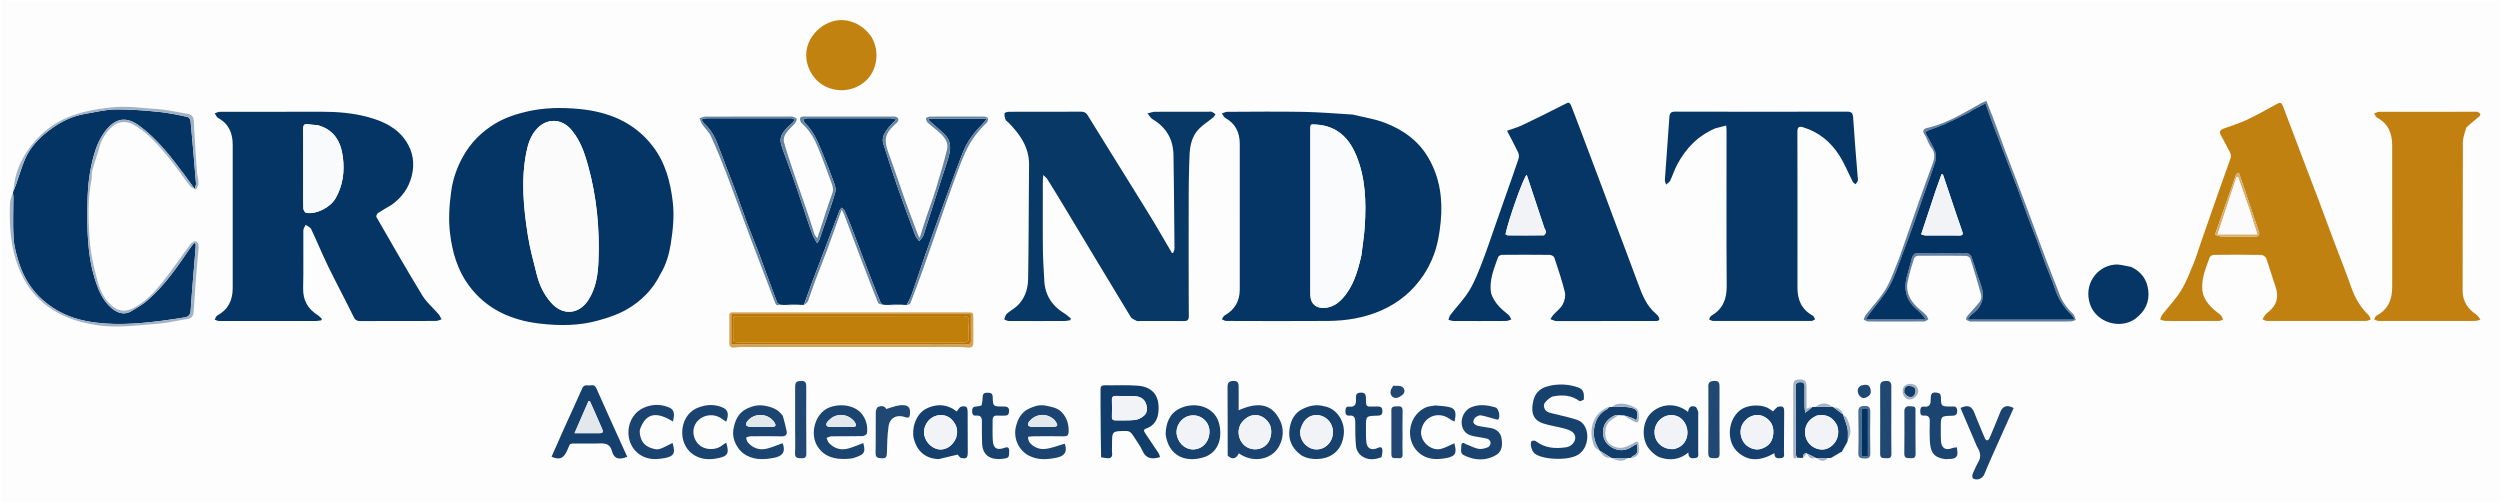 <svg xmlns="http://www.w3.org/2000/svg" xml:space="preserve" viewBox="0 0 2578 518"><path fill="#FDFDFE" d="M1920 519H1V1h2578v518zm-56.64-51.395s.072.093-.13.782c2.244 2.804 4.405 5.794 9.351 3.893.396.088.792.176 1.46.918 3.906 2.837 7.64 2.703 11.877-.809.704-.038 1.409-.076 2.602.37 3.528-2.205 7.056-4.41 10.538-6.7 0 0 .085.046.774-.012 1.783-3.344 3.566-6.688 5.344-10.74.091-.703.182-1.405.932-2.392 4.204-7.603 1.393-14.738-1.68-21.734-.653-1.488-2.491-2.455-3.863-3.756 0 0-.094-.077.16-.759-2.035-3.982-4.996-6.651-10.314-6.893-.392-.109-.784-.217-1.42-.963-5.632-3.822-11.432-3.627-17.917.746-.7.075-1.4.15-2.552-.254l-5.576 2.146c0-8.129.032-15.543-.01-22.957-.03-5.091-1.877-7.21-6.109-7.204-6.25.01-7.644 1.23-7.652 7.044-.03 21.456-.012 42.913-.01 64.369 0 2.329-.089 4.663.04 6.984.131 2.356 1.026 3.895 4.632 2.618 1.728-.04 3.455-.081 5.606.348 1.28-1.711 2.56-3.422 3.916-5.045m-214.09-2.268c3.145 3.58 6.006 7.648 12.323 6.89.399.088.797.176 1.517.895 5.47 2.44 10.869 3.051 16.799-.758.704-.065 1.408-.13 2.537.297 6.853-1.81 8.413-4.756 7.446-13.9-.366-3.465-1.401-4.374-4.762-2.225-3.243 2.074-6.902 3.748-10.605 4.796-6.306 1.784-14.376-1.665-17.26-6.786-3.229-5.737-2.336-15.538 2.35-19.83 2.793-2.558 6.337-4.293 10.344-6.555 1.622.065 3.244.13 5.033.862 3.824 2.15 7.613 4.37 11.506 6.386.64.332 2.02.085 2.575-.422 1.813-1.66 1.002-11.831-1.106-13.393-5.917-4.383-19.16-8.45-26.88-1.992-.699.104-1.397.208-2.464-.184-14.247 5.394-19.539 20.577-16.84 33.056.954 4.413 1.64 10.197 7.647 12.104 0 0 .092.076-.16.759M13.573 197.557c-.06.407-.12.815-.755 1.587-.863 3.363-2.36 6.702-2.487 10.092-.902 24.156.54 47.92 10.473 70.596 5.373 12.264 12.775 22.949 22.704 31.543 16.155 13.982 35.337 20.752 56.559 23.936 20.478 3.073 40.459.214 60.59-1.296 11.142-.836 22.161-3.36 33.224-5.198 3.922-.652 5.525-3.53 5.8-7.11.816-10.587 1.397-21.194 2.211-31.782a1919 1919 0 0 1 2.891-33.717c.311-3.286-.119-6.554-3.376-7.375-1.461-.368-4.194 1.932-5.491 3.664-9.509 12.694-18.4 25.87-28.28 38.261-8.588 10.771-18.012 20.981-30.747 27.18-6.506 3.166-12.993 3.544-19.284-.96-9.61-6.878-14.247-17.218-17.134-27.77-3.864-14.124-7.174-28.71-8.076-43.26-1.23-19.841-2.008-39.903 1.818-59.713.688-3.565.18-7.4 1.116-10.87 2.169-8.04 5.094-15.873 7.318-23.9 2.243-8.092 6.56-14.757 12.608-20.414 6.404-5.989 14.688-6.718 22.444-2.432 13.388 7.4 23.343 18.66 33.002 29.996 9.106 10.689 16.952 22.445 25.59 33.546 1.306 1.676 3.911 2.34 5.915 3.473.899-2.139 2.577-4.294 2.532-6.413-.09-4.274-1.412-8.508-1.709-12.794-1.191-17.231-2.297-34.471-3.177-51.72-.234-4.59-2.673-6.723-6.606-7.393-10.894-1.857-21.78-4.267-32.764-4.98-14.806-.96-29.463-3.193-44.586-1.671-14.605 1.47-28.59 3.808-42.384 8.912-16.897 6.252-30.402 16.769-41.307 30.625-7.34 9.327-12.84 19.932-15.963 31.502-1.339 4.96-1.83 10.15-2.669 15.855m797.082 117.346c3.787-.153 7.574-.306 12.232-.413 2.036-.039 4.071-.078 6.592.29 1.29-1.473 3.112-2.74 3.774-4.456 2.618-6.785 4.736-13.762 7.294-20.571 3.99-10.622 8.319-21.118 12.266-31.755 5.042-13.587 9.848-27.261 15.089-41.822 1.154 2.2 2.036 3.534 2.59 4.992 6.046 15.895 11.998 31.826 18.061 47.715 5.546 14.533 11.123 29.055 16.946 43.477.453 1.122 2.96 1.413 5.366 2.144 1.71-.02 3.418-.04 5.796.4 4.118-.154 8.236-.307 13.208-.414 1.709-.023 3.418-.046 5.66.352 1.122-.691 2.891-1.134 3.266-2.112 4.657-12.16 9.225-24.36 13.59-36.629 5.983-16.816 11.753-33.707 17.65-50.553 4.49-12.83 8.9-25.688 13.598-38.441 3.755-10.192 7.474-20.434 11.968-30.308 5.192-11.41 12.573-21.43 21.74-30.105 1.09-1.032 1.774-3.217 1.518-4.669-.146-.833-2.561-1.79-3.96-1.799a4408 4408 0 0 0-55.994.002c-1.407.009-3.947 1.091-3.977 1.764-.069 1.521.705 3.534 1.842 4.574 4.16 3.805 8.782 7.109 12.905 10.95 4.771 4.445 8.633 9.932 6.94 16.687-3.469 13.846-7.514 27.558-11.697 41.21-3.038 9.918-6.735 19.631-10.03 29.472-2.189 6.54-4.185 13.142-6.422 20.204-.666-.834-1.197-1.25-1.4-1.788-4.43-11.744-8.965-23.451-13.19-35.27-6.017-16.833-11.554-33.841-17.762-50.602-4.825-13.027-3.634-19.721 6.449-28.826.865-.781 1.773-1.525 2.57-2.372 2.242-2.38 1.481-5.146-1.722-5.888-1.433-.332-2.984-.196-4.481-.197-29.164-.011-58.328-.012-87.492-.013-1 0-2 .023-3 .038-3.86.058-3.938 2.49-2.894 5.117.52 1.309 1.804 2.37 2.888 3.39 7.167 6.741 11.757 15.195 15.397 24.107 4.766 11.67 9.037 23.543 13.44 35.36 1.384 3.714 2.572 7.334.94 11.537-2.818 7.26-5.102 14.73-7.558 22.129-2.53 7.622-5 15.264-7.824 23.902-1.403-1.927-2.444-2.838-2.827-3.97-2.175-6.44-4.093-12.966-6.284-19.4-4.851-14.247-9.893-28.43-14.703-42.69-3.702-10.978-7.436-21.96-10.544-33.11-.73-2.618.224-6.449 1.79-8.795 2.637-3.953 6.507-7.063 9.596-10.747 1.016-1.211 2.05-3.465 1.564-4.586-.51-1.172-2.81-1.625-4.386-2.246-.576-.227-1.318-.031-1.985-.031-29.33 0-58.662-.037-87.992.08-1.89.008-3.774 1.202-5.661 1.844.864 2.015 1.436 4.232 2.652 6.007 2.988 4.361 7.123 8.131 9.273 12.836 5.746 12.576 10.962 25.416 15.897 38.339 8.853 23.18 17.268 46.527 26.013 69.75 7.92 21.03 16.077 41.972 24.007 63 .975 2.586 2.23 3.48 5.626 2.52 1.71-.023 3.42-.047 5.792.389M404.327 210.827c10.188-7.37 17.102-16.954 20.212-29.259 3.28-12.972 1.43-25.152-5.957-36.19-9.3-13.899-23.602-20.447-39.052-24.646-15.506-4.214-31.438-5.515-47.484-5.508-35.159.015-70.318-.021-105.476.073-1.71.005-3.417 1.061-5.126 1.627 1.112 1.587 1.87 3.824 3.393 4.656 11.052 6.028 15.118 15.683 15.114 27.677-.014 49.322-.02 98.644 0 147.966.005 12.461-4.743 22.1-16.006 28.217-1.243.675-1.725 2.75-2.56 4.176 1.458.474 2.916 1.358 4.375 1.361 33.326.078 66.652.071 99.978.027 1.875-.002 3.75-.458 5.625-.703q.314-.708.627-1.417c-1.443-1.318-2.73-2.884-4.356-3.913-10.254-6.487-15.318-15.374-15.029-27.848.46-19.818.031-39.655.193-59.483.016-1.934 1.534-3.856 2.354-5.783 1.95 1.424 4.792 2.424 5.703 4.342 6.103 12.845 11.47 26.044 17.698 38.825 8.475 17.387 17.701 34.41 26.143 51.813 1.796 3.704 3.959 4.235 7.332 4.228 25.827-.054 51.655.008 77.482-.103 1.946-.008 3.887-1.065 5.83-1.634-1.034-1.818-1.808-3.858-3.146-5.415-5.52-6.424-12.306-12.034-16.642-19.152-16.256-26.683-31.76-53.824-47.368-80.896-.49-.85.543-3.46 1.593-4.16 4.527-3.02 9.325-5.634 14.55-8.878m990.075-92.763c-16.785-.944-33.56-2.414-50.356-2.71-26.15-.46-52.314-.16-78.472-.048-1.847.007-3.69 1.112-5.534 1.707 1.147 1.576 1.95 3.77 3.495 4.628 10.576 5.865 14.902 15.01 14.895 26.724-.029 49.983-.061 99.966.011 149.95.017 12.09-5.056 20.962-15.532 26.954-1.306.748-1.976 2.608-2.94 3.952 1.505.604 3.01 1.73 4.518 1.735 34.988.095 69.978.254 104.965-.01 19.067-.144 37.647-3.185 55.31-11.009 17.78-7.875 32.096-19.843 42.87-35.832 4.401-6.533 8.095-13.757 10.846-21.139 4.118-11.05 6.074-22.677 7.196-34.496 2.211-23.283-.898-45.442-12.796-65.842-10.314-17.685-26.262-28.964-44.909-36.058-10.453-3.976-21.773-5.671-33.567-8.506m-713.423 164.51c5.847-9.48 8.958-20.141 10.655-30.832 2.261-14.239 3.83-28.643 2.146-43.272-2.393-20.785-7.577-40.462-20.405-57.341-19.07-25.093-45.89-35.893-76.116-38.747-17.842-1.684-35.849-1.503-53.63 2.572-11.58 2.653-22.796 6.393-32.843 12.397-14.08 8.414-25.526 19.775-33.579 34.479-6.068 11.08-10.214 22.878-11.885 35.095-1.974 14.429-3.05 29.018-1.248 43.8 2.377 19.494 7.661 37.745 19.335 53.594 18.078 24.544 43.72 35.924 73.118 39.366 20.058 2.347 40.318 2.358 59.961-3.087 10.444-2.895 21.092-6.411 30.374-11.83 14.437-8.427 26.282-20.133 34.117-36.194m491.895 48.477c15.832 0 31.665-.068 47.496.05 3.843.029 5.554-.782 5.533-5.288-.192-42.33-.183-84.66-.083-126.99.03-12.994.33-25.994.856-38.977.39-9.62 2.427-19.07 9.162-26.301 4.462-4.79 10.242-8.341 15.336-12.563.988-.818 1.532-2.172 2.28-3.279-1.33-.83-2.587-1.832-4.015-2.426-.854-.354-1.973-.07-2.973-.07-18.499 0-36.998-.066-55.496.081-2.582.02-5.155 1.092-7.733 1.678 1.838 2.077 3.306 4.766 5.573 6.13 13.857 8.34 20.984 20.576 21.253 36.568.54 32.153.784 64.31 1.063 96.467.013 1.515-.828 3.037-1.27 4.556l-1.35.214c-.326-.572-.646-1.148-.98-1.715-7.314-12.403-14.427-24.93-21.984-37.182-21.205-34.375-42.635-68.61-63.836-102.987-1.876-3.042-4.115-3.862-7.378-3.853-24.665.07-49.33.01-73.995.113-1.56.006-4.335.883-4.437 1.638-.281 2.083.268 4.431 1.061 6.45.498 1.267 2.049 2.108 3.091 3.176 11.86 12.14 21.29 25.403 21.127 43.457-.35 39.157-.34 78.32-.975 117.472-.17 10.435-3.332 20.432-11.327 27.94-3.236 3.04-7.338 5.151-10.61 8.16-1.474 1.355-1.88 3.873-2.772 5.864 1.577.538 3.15 1.536 4.73 1.545 19.164.108 38.33.096 57.495.034 1.99-.006 3.978-.525 5.967-.806l.643-1.805c-2.472-1.92-4.798-4.074-7.44-5.722-12.443-7.764-19.282-18.807-20.012-33.514-.529-10.644-1.327-21.289-1.427-31.939-.22-23.496-.081-46.996-.067-70.494.001-1.578.19-3.155.39-6.281 2.061 2.035 3.346 2.91 4.103 4.116 4.925 7.848 9.79 15.734 14.574 23.67 23.83 39.54 47.591 79.12 71.55 118.583 1.164 1.919 3.951 2.852 6.877 4.23m596.278-198.88 10.903-2.705c.15 2.376.363 4.172.363 5.967.01 53.165-.22 106.332.144 159.495.091 13.371-3.81 23.68-15.665 30.508-1.206.694-1.754 2.533-2.607 3.84 1.412.59 2.823 1.691 4.236 1.695 33.832.092 67.665.084 101.497-.01 1.234-.004 2.465-1.06 3.698-1.625-.762-1.302-1.201-3.197-2.336-3.816-11.472-6.256-15.857-16.094-15.833-28.796.103-53.664.014-107.33-.076-160.994-.007-4.302 1.473-5.79 5.758-4.507 16.165 4.837 28.45 14.983 37.358 28.845 5.497 8.555 9.28 18.207 13.96 27.3.563 1.092 1.93 1.771 2.923 2.642.8-1.2 1.963-2.309 2.3-3.628.353-1.383-.066-2.97-.183-4.465-1.59-20.257-3.372-40.502-4.642-60.779-.303-4.841-1.8-6.031-6.48-6.02-58.998.152-117.996.153-176.995-.01-4.472-.012-5.728 1.568-6.006 5.636-1.473 21.6-3.162 43.186-4.645 64.786-.108 1.578.829 3.228 1.28 4.844 1.424-1.343 3.382-2.428 4.175-4.075 2.581-5.354 4.361-11.11 7.125-16.357 8.832-16.762 21.33-29.844 39.748-37.771M1537.59 302.37c-2.388-13.309 3.036-25.14 7.205-37.17.394-1.137 2.45-2.402 3.747-2.414 16.498-.156 32.999-.17 49.496.033 1.638.02 4.284 1.367 4.723 2.68 3.94 11.796 7.945 23.61 10.897 35.673.951 3.888-.182 9.063-2.143 12.685-2.272 4.196-6.563 7.277-9.858 10.95-1.142 1.273-1.925 2.87-2.873 4.318 1.73.64 3.453 1.295 5.193 1.905.296.104.661.01.994.01l99.997-.004c1 0 2.002.017 3-.036 3.705-.198 3.66-2.223 2.126-4.704-.686-1.111-1.683-2.081-2.691-2.935-9.675-8.183-13.986-19.509-18.212-30.897a10287 10287 0 0 0-12.5-33.503c-4.13-11.01-8.312-21.998-12.432-33.01-4.119-11.007-8.163-22.042-12.29-33.046-5.114-13.64-10.277-27.26-15.424-40.888-5.206-13.781-10.29-27.61-15.684-41.318-2.383-6.059-2.854-5.618-8.806-2.537-14.077 7.286-28.33 14.243-42.65 21.042-4.814 2.285-10.046 3.69-15.373 5.6 4.195 8.111 8.07 15.233 11.527 22.554.85 1.801.975 4.461.343 6.364-4.023 12.103-8.357 24.102-12.578 36.14-4.056 11.566-8.084 23.142-12.152 34.704-4.232 12.03-8.191 24.166-12.84 36.033-3.851 9.83-7.65 19.87-13.094 28.833-5.452 8.978-12.969 16.693-19.438 25.072-1.108 1.435-1.5 3.421-2.222 5.153 1.688.462 3.374 1.318 5.064 1.327 18.165.095 36.332.103 54.497-.015 1.79-.012 3.575-1.02 5.362-1.565-1.062-1.694-1.764-3.848-3.245-5.004-7.428-5.794-14.19-12.044-17.666-22.03m731.443-50.891c-2.308 6.746-4.275 13.634-7.005 20.205-3.932 9.462-7.575 19.213-12.903 27.88-5.424 8.822-12.791 16.44-19.18 24.683-1.143 1.474-1.67 3.425-2.48 5.156 1.804.542 3.6 1.516 5.414 1.552 8.328.166 16.66.068 24.991.066 10.164-.002 20.329.05 30.491-.07 1.333-.015 2.655-.916 3.982-1.406-.626-1.4-.936-3.113-1.947-4.133-1.977-1.994-4.414-3.522-6.537-5.384-6.499-5.7-12.067-12.16-12.83-21.167-.998-11.783 3.616-22.494 7.502-33.251.465-1.286 2.637-2.764 4.034-2.78 16.493-.188 32.991-.225 49.482.055 1.716.03 4.342 2.003 4.932 3.653 3.407 9.518 6.116 19.286 9.472 28.824 3.628 10.313 1.648 18.893-6.772 25.93-1.276 1.067-2.695 2.032-3.721 3.307-1.145 1.422-1.918 3.144-2.854 4.736 1.6.566 3.196 1.622 4.796 1.626 33.99.092 67.981.087 101.971-.005 1.612-.004 3.22-.977 4.83-1.499-.656-1.441-.964-3.241-2.023-4.267-8.267-8.008-13.995-17.427-17.822-28.335-5.703-16.255-12.15-32.249-18.213-48.38-5.073-13.498-9.994-27.053-15.08-40.547-5.96-15.812-12.05-31.575-18.04-47.376-6.338-16.723-12.573-33.486-18.968-50.188-1.989-5.197-2.964-5.207-7.875-2.5-9.704 5.35-19.38 10.804-29.392 15.525-7.452 3.514-15.376 6.055-23.167 8.812-5.32 1.882-6.082 3.307-3.471 8.211 3.033 5.699 6.27 11.296 9.098 17.093.768 1.574.989 3.92.428 5.558-4.023 11.756-8.38 23.397-12.5 35.12-6.154 17.51-12.199 35.06-18.643 53.296m274.463-120.249c4.14-3.55 8.174-7.237 12.456-10.607 3.105-2.443 1.582-3.919-.806-5.08-1.102-.534-2.61-.297-3.935-.297-32.642-.013-65.285-.038-97.928.067-1.688.006-3.372 1.15-5.058 1.764 1.023 1.474 1.714 3.576 3.122 4.322 11.55 6.117 15.456 16.284 15.467 28.522.042 48.631.008 97.262.028 145.893.005 12.86-4.09 23.374-16.194 29.667-1.16.604-1.633 2.53-2.425 3.842 1.54.566 3.081 1.622 4.624 1.626 33.142.095 66.285.095 99.427.016 1.84-.004 3.678-.845 5.518-1.296-1.303-1.699-2.282-3.875-3.963-5.017-8.93-6.06-14.402-13.644-14.356-25.09.206-50.962-.004-101.925.242-152.887.024-4.964 2.145-9.918 3.78-15.445M898.597 37.955c-6.04-8.725-14.277-14.5-24.575-16.627-20.499-4.233-42.04 13.406-42.646 34.517-.41 14.287 8.478 28.534 21.211 34 14.36 6.164 30.184 3.273 41.103-7.371 9.995-9.745 14.239-28.387 4.907-44.52M2197.368 275.12c-5.65-.821-11.429-2.844-16.923-2.246-18.935 2.061-31.905 21.053-25.176 40.935 6.508 19.23 31.853 26.151 46.937 14.67 9.876-7.516 14.556-16.981 13.057-29.27-1.343-11.01-7.15-18.981-17.895-24.089M1135.72 471.865c1.797.174 3.606.265 5.389.537 4.32.66 6.194-.935 5.687-5.46-.313-2.796-.061-5.656-.061-8.487 0-14.028.001-13.89 14.218-14.041 3.588-.038 5.503 1.527 7.177 4.231 3.395 5.487 7.518 10.632 10.14 16.458 2.934 6.52 7.48 8.211 13.835 7.267 1.39-.206 2.741-.68 4.11-1.03-.473-1.337-.703-2.833-1.46-3.983-4.548-6.916-9.23-13.744-13.836-20.621-1.184-1.767-2.237-3.725.758-4.734 8.493-2.862 12.21-9.294 12.933-17.662 1.331-15.408-5.338-25.288-21.08-26.6-11.417-.952-22.968-.215-34.455-.431-3.455-.065-4.274 1.503-4.213 4.53.113 5.66.004 11.324.033 16.987.087 17.47.196 34.942.825 53.04m497.55-60.142c.187-5.221.58-10.03-6.203-12.314-8.24-2.775-16.324-3.57-24.886-2.366-13.385 1.882-20.006 7.17-21.782 20.16-1.227 8.974.958 15.96 10.24 19.218 7.143 2.507 14.848 3.371 22.187 5.39 3.385.93 7.304 2.11 9.558 4.513 4.819 5.137.42 13.761-7.495 14.925-11.126 1.637-21.862.91-31.279-6.417-.92-.716-3.877-.55-4.338.182-1.934 3.075.417 10.464 3.405 12.763 8.28 6.373 34.79 7.618 45.006.926 12.556-8.224 12.05-30.789-.638-35.462-6.132-2.258-12.63-3.527-18.972-5.202-3.825-1.01-7.795-1.607-11.473-2.994-3.94-1.486-5.92-6.804-3.386-9.925 2.259-2.78 5.57-5.857 8.84-6.445 9.226-1.66 18.461-1.296 26.554 4.831.816.618 3.048-.635 4.661-1.783m-1018.784 45.64c6.726.06 13.947-1.857 16.584 7.903 2.117 7.837 7.102 9.314 15.739 5.763-1.358-2.973-2.724-5.935-4.067-8.906-9.32-20.63-18.728-41.222-27.883-61.926-2.014-4.554-5.598-2.416-8.558-2.78-2.429-.299-4.546-.133-5.923 3.045-5.913 13.648-12.297 27.092-18.416 40.652-4.474 9.915-8.804 19.897-13.195 29.842 8.086 3.642 12.18 1.71 15.62-5.377 4.41-9.091 1.18-8.142 11.616-8.21 5.829-.039 11.658-.007 18.483-.006M1961.307 257.74c-1.298 3.732-2.408 7.542-3.931 11.18-4.133 9.872-7.463 20.26-12.945 29.336-5.77 9.55-13.707 17.784-20.578 26.685-1.008 1.305-1.358 3.118-2.012 4.697 1.583.651 3.163 1.86 4.75 1.87 19.164.127 38.33.128 57.494-.023 1.483-.011 2.956-1.41 4.433-2.165-.771-1.496-1.23-3.31-2.371-4.43-3.905-3.83-8.461-7.064-12.009-11.18-5.75-6.67-8.876-14.514-6.876-23.528 1.395-6.287 2.924-12.584 5.017-18.662 1.065-3.091 1.058-7.772 6.24-7.779 16.165-.02 32.33-.076 48.494.121 1.632.02 4.293 1.327 4.704 2.607 3.945 12.267 7.67 24.613 11.036 37.05.62 2.293.158 5.7-1.212 7.554-3.684 4.984-8.192 9.353-12.23 14.089-.972 1.14-2.157 2.981-1.835 4.092.305 1.052 2.41 1.688 3.82 2.27.715.294 1.646.073 2.479.073 33.663 0 67.327.024 100.99-.071 1.961-.006 3.92-.985 5.879-1.511-.945-2.129-1.372-4.796-2.926-6.29-6.2-5.962-11.113-12.663-14.164-20.747-3.313-8.78-6.813-17.488-10.18-26.247a2185 2185 0 0 1-8.408-22.231c-4.145-11.141-8.206-22.313-12.362-33.45-4.212-11.29-8.484-22.555-12.75-33.823-4.203-11.099-8.474-22.171-12.633-33.286-3.24-8.662-6.287-17.397-9.548-26.051-2.953-7.84-6.078-15.614-9.3-23.863-2.542 1.152-4.557 1.886-6.398 2.928-17.394 9.845-34.47 20.33-54.32 24.882-3.091.708-5.967 2.295-3.15 6.742 2.728 4.304 4.011 9.605 7.068 13.596 4.545 5.932 3.28 11.467 1.038 17.54a3106 3106 0 0 0-15.45 42.861c-5.22 14.808-10.275 29.673-15.854 45.164m-695.245 212.528c4.66 4 8.67 3.011 11.41-2.81 13.348 9.407 28.367 6.654 36.618-.97 7.526-6.954 11.605-20.497 6.162-32.295-9.02-19.552-24.978-19.13-42.968-11.13 0-8.726-.05-16.502.022-24.277.035-3.653-.717-6.043-5.246-5.962-4.413.078-6.255 1.54-6.222 6.18.168 23.488.097 46.978.224 71.264M807 428.559c-4.484-6.488-11.014-8.857-18.525-10.196-6.62-1.18-12.552.303-18.191 2.97-8.728 4.128-12.347 12.014-13.947 21.101-1.89 10.727 4.215 22.474 13.9 27.44 9.385 4.81 19.19 3.999 28.786 2.026 8.818-1.813 11.143-7.148 7.999-14.905-5.397 1.925-10.675 4.313-16.205 5.657-7.692 1.87-14.502-.436-19.684-6.542-1.05-1.238-1.224-3.22-1.801-4.859 1.511-.466 3.018-1.319 4.534-1.335 10.665-.115 21.336-.232 31.996.03 4.287.107 6.062-1.588 5.305-5.529-.99-5.149-2.445-10.208-4.167-15.858m66.02 44.618c2.48-.283 5.111-.13 7.417-.922 9.776-3.36 12.724-4.543 9.81-15.404-5.19 1.921-10.265 4.234-15.578 5.662-7.636 2.053-14.502.042-19.907-5.84-1.225-1.332-1.644-3.404-2.434-5.135 1.767-.56 3.527-1.581 5.302-1.606 10.663-.152 21.332.05 31.99-.213 1.567-.039 4.285-1.778 4.431-2.98.824-6.743-.519-13.119-4.545-18.855-7.23-10.298-23.057-12.116-34.39-7.665-14.796 5.812-20.673 27.487-11.71 40.723 6.97 10.295 17.232 12.721 29.614 12.235m222.118-47.793c-4.249-4.84-10.158-5.602-16-6.956-6.614-1.533-12.474.331-18.13 2.99-7.985 3.755-11.618 10.773-13.523 19.134-2.62 11.5 3.075 23.96 13.569 29.345 9.354 4.8 19.174 4.019 28.755 2.013 8.791-1.84 10.932-6.853 8.18-14.38-7.127 1.96-14.105 4.977-21.276 5.542-7.245.57-17.477-5.195-16.448-12.684 1.795-.169 3.715-.497 5.636-.506 10.322-.05 20.647-.172 30.964.056 4.025.09 5.16-1.48 5.174-5.257.027-7.071-1.682-13.42-6.901-19.297m656.097-1.39c-.99-1.59-1.647-4.103-3.03-4.601-4.323-1.556-6.998.599-7.448 5.37-13.972-10.924-29.52-7.445-38.316 1.224-8.74 8.616-10.178 26.15-2.311 36.364 3.092 4.015 7.591 8.026 12.257 9.525 9.752 3.132 19.671 2.293 28.693-5.273-.202 5.988 3.09 6.244 6.861 5.824 4.488-.5 3.22-3.992 3.238-6.556.099-13.66.048-27.32.056-41.877m-782.729 49.43 19.066-4.676c.846.85 2.07 3.188 3.7 3.517 5.46 1.103 6.685-.14 6.693-6.044.019-13.65-.129-27.302-.124-40.953.002-5.565-1.369-7.167-6.632-5.9-1.735.418-2.943 3.023-4.67 4.936-1.047-.723-2.556-1.956-4.232-2.89-8.967-4.992-18.053-4.462-26.998-.069-11.609 5.701-15.317 21.833-13.035 30.901 2.578 10.25 9.601 20.706 26.232 21.178m822.138-8.562c12.141 12.304 25.33 10.143 39.218 2.452-.31 5.1 2.693 5.42 6.4 5.144 4.687-.349 3.33-3.83 3.357-6.356.145-13.662.053-27.327.218-40.989.062-5.22-.749-6.591-5.836-5.734-2 .337-3.622 2.927-5.751 4.783-.767-.53-2.214-1.578-3.706-2.559-7.307-4.8-20.154-4.337-27.481-.29-14.19 7.84-17.946 30.825-6.42 43.549m-425.641-46.045c-7.607-2.212-14.71-.455-21.584 2.824-8.277 3.948-12.022 11.166-13.501 19.69-1.934 11.14 1.827 20.236 10.722 27.198 8.128 6.362 22.318 5.745 29.962 2.177 8.691-4.056 13.113-11.013 14.83-20.707 2.657-14.986-7.215-29.091-20.43-31.182m-162.973 29.175c2.88 22.58 20.678 29.216 39.134 23.602 12.087-3.676 19.658-15.313 16.523-32.574-3.617-19.91-25.506-25.52-41.203-17.751-10.548 5.22-14.042 14.832-14.454 26.723m304.789 11.371c.34 3.475-1.578 7.878 2.597 9.954 10.996 5.47 22.446 6.243 33.226-.032 6.779-3.947 6.856-11.152 5.528-18.21-.868-4.613-4.895-8.5-10.24-9.54-4.725-.918-9.544-1.403-14.212-2.53-1.668-.404-3.863-1.887-4.275-3.32-.412-1.436.65-3.921 1.887-5.042 1.465-1.328 3.958-2.593 5.738-2.294 4.957.834 9.768 2.523 14.656 3.8 1.095.286 2.767.81 3.319.3 2.346-2.166.401-11.293-2.722-12.233-8.23-2.477-16.61-3.64-24.925-.33-7.766 3.091-11.948 12.62-9.366 20.595 2.1 6.487 7.235 8.602 13.236 9.645 4.235.736 8.53 1.266 12.655 2.408 1.359.377 3.12 2.354 3.165 3.651.056 1.647-1.064 4.32-2.358 4.832-3.09 1.223-6.738 2.37-9.869 1.836-4.418-.754-8.553-3.105-12.848-4.666-1.718-.625-3.755-3.291-5.192 1.176m532.002 1.51c3.1 4.87 4.459 9.77 1.35 15.316-2.334 4.167-4.286 8.573-6.078 13.006-.474 1.172-.243 3.62.55 4.145 3.894 2.574 9.74.246 11.574-4.191 2.21-5.343 4.426-10.685 6.78-15.965 7.786-17.473 15.637-34.918 23.453-52.353-6.615-3.717-11.25-2.152-13.793 4.22-3.616 9.056-7.37 18.058-11.18 27.033-.381.897-1.554 2.005-2.369 2.013-.77.008-1.899-1.159-2.28-2.059-3.729-8.825-7.364-17.691-10.967-26.57-2.763-6.81-6.604-8.22-14.19-4.78 1.327 3.123 2.661 6.269 4.003 9.411 4.278 10.024 8.56 20.046 13.147 30.775M752.104 337.504c-.006 5.164.048 10.33-.039 15.493-.068 4.036 1.64 5.844 5.79 5.379a85 85 0 0 1 9.443-.546q110.704-.043 221.41 0c2.815.001 5.64.25 8.446.525 5.161.504 6.547-.692 6.568-6.043.03-7.83-.011-15.66-.004-23.49.006-6.73.017-6.728-6.55-6.728-78.635.001-157.27-.005-235.904.01-10.64.003-9.062-1.15-9.158 9.405-.015 1.665-.002 3.332-.002 5.995m-47.483 116.5c2.129 7.846 6.987 13.549 14.252 16.903 6.872 3.173 14.252 3.066 21.517 1.561 10.387-2.151 11.607-5.014 8.558-15.746-.452.157-.945.227-1.32.476a89 89 0 0 0-3.637 2.575c-5.966 4.418-16.087 4.342-21.92-.175-7.557-5.852-9.297-16.601-3.883-23.985 5.881-8.02 17.693-9.817 25.82-3.962 1.532 1.104 3.17 2.063 4.85 3.148 2.962-7.2 1.955-12.033-3.261-14.38-8.986-4.043-18.278-3.313-27.004.496-12.728 5.556-17.205 20.785-13.972 33.09m774.73-35.8c-3.082.646-6.413.747-9.205 2.025-18.478 8.458-21.596 34.396-6.61 46.929 8.018 6.706 17.263 7.013 26.855 5.377 10.973-1.871 12.003-5.311 9.308-15.414-4.452 1.912-8.793 4.36-13.455 5.66-10.609 2.96-22.398-7.967-20.665-18.775 2.325-14.502 17.79-20.593 29.673-11.736 1.333.993 2.976 1.569 4.61 2.407 2.168-8.788 1.033-13.074-4.558-14.623-4.866-1.348-10.08-1.438-15.953-1.85m-819.5 24.85c6.885-20.08 19.927-16.922 34.043-8.405 2.17-8.422 1.119-12.286-4.031-14.484-8.563-3.656-17.634-3.317-25.734.217-18.96 8.27-21.348 35.08-6.031 47.176 8.051 6.359 17.116 6.591 26.493 4.946 10.867-1.907 11.97-5.356 8.946-15.746-14.392 7.414-14.907 7.542-21.637 5.396-8.187-2.612-12.48-9.02-12.048-19.1m1346.869 30.457c1.657-.11 3.313-.266 4.972-.32 5.231-.168 7.502-2.761 6.683-7.988-.175-1.113-.225-2.244-.39-3.962-1.833.297-3.492.262-4.893.846-6.38 2.659-10.897.23-11.478-6.693-.403-4.795-.235-9.641-.246-14.465-.028-11.836-.013-11.981 11.728-12.213 4.298-.085 5.443-1.842 5.086-5.825-.436-4.859-3.986-3.628-6.71-3.67-9.688-.147-9.804-.073-10.023-9.734-.068-2.979-1.285-4.22-4.025-4.56-4.98-.617-6.358.453-6.448 6.07-.078 4.91-.235 9.108-7.088 8.32-3.464-.399-3.674 2.311-3.738 5.07-.07 3.022 1.15 4.415 4.08 4.2 4.8-.352 5.934 2.186 5.761 6.455-.241 5.981-.274 11.988-.023 17.968.516 12.287 2.799 18.81 16.752 20.501m-994.82-55.058c-1.784.259-3.562.684-5.351.74-3.3.103-4.05 1.85-4.086 4.864-.037 3.184 1.014 4.79 4.258 4.518 4.822-.403 5.906 2.228 5.833 6.446-.127 7.312-.005 14.634.18 21.947.353 13.841 10.163 17.459 20.984 16.184 6.755-.796 6.98-1.465 6.975-8.179-.003-3.823-1.814-4.307-4.713-3.232-7.8 2.893-11.773.655-12.226-7.558-.385-6.966-.167-13.968-.147-20.954.01-3.187 1.415-4.942 4.919-4.685 2.647.194 5.32.08 7.98.029 2.496-.048 3.767-1.01 4.029-3.874.48-5.252-2.49-5.57-6.435-5.545-9.98.064-10.121-.017-10.412-9.816-.114-3.819-2.297-4.35-5.198-4.39-2.98-.04-5.188.66-5.17 4.413.013 2.795-.543 5.593-1.42 9.092m413.006 52.747c.229-1.955.628-3.908.65-5.866.047-4.13-1.394-4.994-5.158-3.297-6.09 2.745-10.621.551-11.381-6.038-.588-5.1-.409-10.297-.433-15.451-.052-11.555-.018-11.595 11.586-11.905 3.179-.085 5.36-.52 5.366-4.646.006-3.952-1.796-4.928-5.162-4.819-2.495.08-4.999-.06-7.49.069-2.99.154-4.305-1.253-4.298-4.131.003-1.499-.006-2.997-.011-4.495-.017-4.765-1.652-6.075-6.334-5.673-4.205.362-4.023 3.292-3.932 6.14.16 5.003-.42 9.01-7.132 8.248-3.472-.395-3.708 2.263-3.775 5.036-.073 3.03 1.146 4.433 4.08 4.182 5.105-.436 6.077 2.356 6.063 6.757-.028 8.478-.081 17.007.82 25.413.345 3.212 2.6 7.008 5.169 9.038 6.23 4.923 13.531 4.56 21.372 1.438m336.757-71.358c0 22.499.158 45-.115 67.495-.064 5.241 2.786 5.02 6.306 5.182 3.57.164 5.443-.47 5.402-4.846-.215-22.83-.102-45.663-.097-68.495 0-3.336-.013-6.425-4.803-6.388-4.32.033-7.32.988-6.693 7.052m188.654 27.657c.006-9.819-.013-19.638.031-29.456.017-3.727-1.507-5.434-5.447-5.253-3.668.168-6.096.994-6.084 5.335.07 23.299.107 46.599-.013 69.897-.026 5.15 3.416 4.237 6.48 4.469 3.344.252 5.211-.437 5.135-4.551-.244-13.143-.098-26.293-.102-40.44M819.94 443.498c-.001 7.986.238 15.982-.09 23.954-.216 5.221 2.947 4.891 6.436 5.078 3.761.201 5.246-.854 5.207-5.016-.207-22.624-.114-45.251-.082-67.877.005-3.743.013-7.126-5.337-6.837-5.033.272-6.137 1.252-6.138 6.775-.005 14.308.003 28.616.004 43.923m118.35-16.434c1.16-8.3-3.15-9.656-9.622-9.208-4.717.326-9.315 2.379-14.783 3.888.612.515.128.285-.082-.097-2.01-3.648-5.514-3.128-8.27-2.065-1.35.521-2.393 3.578-2.42 5.504-.201 13.972.1 27.952-.215 41.92-.12 5.3 2.714 5.33 6.563 5.56 4.495.268 5.022-1.824 5.112-5.658.215-9.11.427-18.286 1.696-27.287 1.244-8.82 8.513-12.424 16.906-9.577 2.127.722 4.78 1.712 5.115-2.98m507.993 24.435c.005-9.311-.132-18.625.08-27.931.094-4.071-2.01-4.86-5.286-4.576-2.837.246-6.329-.553-6.308 4.214.066 15.13.06 30.26.025 45.39-.011 5.011 3.738 3.596 6.438 3.846 2.842.264 5.33.145 5.13-3.985-.26-5.308-.074-10.638-.079-16.958m517.5-28.285c.006 14.818.191 29.638-.075 44.45-.098 5.457 3.322 4.605 6.592 4.836 3.437.244 5.132-.62 5.07-4.64-.223-14.48-.092-28.967-.095-43.451 0-2.306.523-5.217-2.887-5.269-3.142-.047-7.235-1.699-8.605 4.074m-41.998-4.52c-4.233.002-5.537 2.058-5.461 6.277.25 13.966.364 27.946-.038 41.904-.158 5.478 2.475 5.767 6.633 5.911 4.32.15 5.811-1.216 5.73-5.68a1178 1178 0 0 1-.004-42.404c.083-4.653-1.594-6.481-6.86-6.008m-2.778-21.108c-3.822 1.929-3.76 5.555-2.681 8.577.69 1.934 3.417 4.403 5.197 4.376 2.384-.036 5.518-1.723 6.86-3.699 1.136-1.67.897-5.073-.006-7.158-1.67-3.858-5.367-3.009-9.37-2.096m-482.536.358c-.806 1.55-1.957 3.02-2.349 4.669-.974 4.099 1.223 7.377 4.863 7.762 2.48.262 5.737-1.812 7.784-3.752 2.611-2.476 1.6-6.25-.962-7.797-2.302-1.39-5.751-.881-9.336-.882m538.753-.633c-.594-.292-1.164-.652-1.785-.866-4.182-1.444-8.946-.14-10.482 2.838-2.07 4.017-.577 9.637 3.153 11.862 3.018 1.8 7.688.458 10.395-3.363 2.39-3.374 1.934-6.833-1.281-10.47"/><path fill="#053564" d="M404.065 211.068c-4.963 3.003-9.761 5.617-14.288 8.637-1.05.7-2.083 3.31-1.593 4.16 15.608 27.072 31.112 54.213 47.368 80.896 4.336 7.118 11.123 12.728 16.642 19.152 1.338 1.557 2.112 3.597 3.145 5.415-1.942.57-3.883 1.626-5.829 1.634-25.827.11-51.655.05-77.482.103-3.373.007-5.536-.524-7.332-4.228-8.442-17.404-17.668-34.426-26.143-51.813-6.229-12.78-11.595-25.98-17.698-38.825-.91-1.918-3.754-2.918-5.703-4.342-.82 1.927-2.338 3.85-2.354 5.783-.162 19.828.267 39.665-.193 59.483-.289 12.474 4.775 21.361 15.03 27.848 1.625 1.03 2.912 2.595 4.355 3.913l-.627 1.417c-1.875.245-3.75.701-5.625.703-33.326.044-66.652.051-99.978-.027-1.46-.003-2.917-.887-4.376-1.36.836-1.426 1.318-3.502 2.561-4.177 11.263-6.116 16.01-15.756 16.006-28.217-.02-49.322-.014-98.644 0-147.966.004-11.994-4.062-21.649-15.114-27.677-1.524-.832-2.28-3.07-3.393-4.656 1.709-.566 3.416-1.622 5.126-1.627 35.158-.094 70.317-.058 105.476-.073 16.046-.007 31.978 1.294 47.484 5.508 15.45 4.2 29.751 10.747 39.052 24.645 7.388 11.039 9.236 23.219 5.957 36.191-3.11 12.305-10.024 21.89-20.474 29.5m-76.875-82.051c-3.15-.285-6.328-.392-9.441-.9-4.104-.667-5.182 1.023-5.147 4.93.158 17.977.077 35.957.079 53.935 0 9.323-.147 18.65.128 27.963.047 1.597 1.678 4.306 2.925 4.524 10.394 1.823 24.745-5.496 30.18-14.809 7.804-13.37 9.554-27.988 7.607-42.871-2.032-15.527-8.807-28.174-26.331-32.772"/><path fill="#043564" d="M1394.834 118.12c11.362 2.779 22.682 4.474 33.135 8.45 18.647 7.094 34.595 18.373 44.909 36.058 11.898 20.4 15.007 42.56 12.796 65.842-1.122 11.82-3.078 23.446-7.196 34.496-2.75 7.382-6.445 14.606-10.847 21.14-10.773 15.988-25.09 27.956-42.868 35.831-17.664 7.824-36.244 10.865-55.311 11.009-34.987.264-69.977.105-104.965.01-1.508-.004-3.013-1.131-4.519-1.735.965-1.344 1.635-3.204 2.941-3.952 10.476-5.992 15.55-14.865 15.532-26.955-.072-49.983-.04-99.966-.01-149.949.006-11.714-4.32-20.859-14.896-26.724-1.545-.858-2.348-3.052-3.495-4.628 1.845-.595 3.687-1.7 5.534-1.707 26.158-.112 52.322-.413 78.472.048 16.796.296 33.571 1.766 50.788 2.766m9.005 145.251c1.227-10.403 2.977-20.777 3.575-31.216 1.416-24.714.694-49.302-9.168-72.583-7.667-18.097-20.37-29.864-41.019-31.094-6.033-.36-6.02-.579-6.02 5.666q0 82.228.005 164.457c0 2.165-.055 4.336.07 6.496.475 8.284 5.88 12.813 14.203 12.413 7.67-.369 13.595-4.053 18.554-9.41 11.47-12.387 15.945-27.994 19.8-44.729"/><path fill="#053565" d="M680.86 282.927c-7.716 15.708-19.561 27.414-33.998 35.841-9.282 5.419-19.93 8.935-30.374 11.83-19.643 5.445-39.903 5.434-59.96 3.087-29.399-3.442-55.041-14.822-73.119-39.366-11.674-15.849-16.958-34.1-19.335-53.594-1.803-14.782-.726-29.371 1.248-43.8 1.671-12.217 5.817-24.015 11.885-35.095 8.053-14.704 19.5-26.065 33.58-34.48 10.046-6.003 21.262-9.743 32.843-12.396 17.78-4.075 35.787-4.256 53.629-2.572 30.226 2.854 57.047 13.654 76.116 38.747 12.828 16.88 18.012 36.556 20.405 57.34 1.684 14.63.115 29.034-2.146 43.273-1.697 10.69-4.808 21.352-10.775 31.185m-87.61-143.618c-1.393-1.861-2.687-3.807-4.196-5.57-10.184-11.896-25.543-12.096-35.917-.366-5.891 6.663-8.598 14.917-10.3 23.394-5.795 28.881-2.95 57.724 1.572 86.389 2.137 13.548 5.83 26.87 9.183 40.201 2.694 10.707 7.425 20.551 14.816 28.874 11.988 13.498 28.642 12.154 38.38-3.014 7.826-12.192 9.77-26.063 10.336-40.03 1.344-33.251-1.768-66.077-10.678-98.268-3.014-10.892-6.45-21.537-13.195-31.61"/><path fill="#013262" d="M915.994 314.444c-1.71.02-3.419.04-5.743-.3-1.159-.972-1.924-1.495-2.211-2.21-4.355-10.854-8.735-21.699-12.932-32.614-5.801-15.09-11.401-30.26-17.197-45.352-2.239-5.831-4.704-11.58-7.244-17.287-.466-1.047-1.786-1.713-2.712-2.555-.752.947-1.778 1.784-2.21 2.86-2.076 5.163-3.978 10.395-5.968 15.594-7.117 18.6-14.293 37.177-21.347 55.801-3.264 8.619-6.297 17.325-9.435 25.992-2.036.04-4.071.078-6.804-.223-4.53-.13-8.364.082-12.197.293-1.71.024-3.42.048-5.747-.292-1.379-.992-2.53-1.468-2.844-2.271-2.979-7.648-5.844-15.34-8.686-23.04-3.56-9.647-6.968-19.352-10.626-28.962-3.8-9.983-7.966-19.828-11.709-29.832-4.285-11.455-8.138-23.071-12.439-34.52-5.956-15.858-12.242-31.592-18.213-47.444-2.983-7.92-7.227-14.89-13.478-20.652-1.218-1.122-1.918-2.805-2.858-4.23 1.665-.422 3.328-1.207 4.994-1.211 28.331-.076 56.663-.054 84.995-.054 1 0 2.021-.13 2.995.03 2.845.465 3.438 1.904 1.397 4.023-1.73 1.796-3.659 3.4-5.45 5.14-4.943 4.802-8.943 10.179-6.866 17.526 1.747 6.18 4.207 12.16 6.383 18.216 3.105 8.637 6.353 17.224 9.332 25.904 3.704 10.789 7.154 21.664 10.796 32.475 1.992 5.91 4.027 11.812 6.296 17.618.99 2.532 2.616 4.814 4.298 7.828 1.27-1.628 1.824-2.068 2.022-2.633 2.65-7.54 5.284-15.087 7.852-22.656 3.035-8.944 6.249-17.84 8.842-26.913.748-2.618.221-5.988-.744-8.64-4.065-11.182-8.302-22.312-12.89-33.288-4.452-10.648-8.834-21.413-17.507-29.63-.953-.905-1.297-2.453-1.923-3.702 1.343-.435 2.686-1.247 4.03-1.25 28.665-.073 57.33-.072 85.996-.01 1.627.003 3.254.646 6.017 1.233-3.45 3.614-6.307 6.122-8.567 9.085-3.547 4.65-6.822 9.653-4.797 15.968 4.588 14.313 9.1 28.658 14.056 42.845 6.023 17.24 12.406 34.357 18.812 51.46.846 2.26 2.747 4.124 4.16 6.172 1.48-2.04 3.581-3.872 4.34-6.152 4.95-14.887 9.588-29.878 14.371-44.821 3.356-10.485 6.813-20.937 10.164-31.423 2.942-9.202 5.641-18.578-1.931-26.847-4.005-4.373-8.795-8.026-13.223-12.012-1.43-1.286-2.835-2.597-4.252-3.896l.727-1.149h59.534c-2.302 2.783-3.546 4.556-5.053 6.065-8.171 8.18-15.116 17.27-19.436 28.032-5.014 12.489-9.615 25.147-14.245 37.787-8.051 21.976-16.092 43.957-23.934 66.009-5.152 14.487-9.858 29.133-14.966 43.638-1.276 3.624-3.327 6.976-5.022 10.454-1.71.023-3.418.046-5.817-.272-4.855-.13-9.02.083-13.186.295"/><path fill="#083866" d="M1172.427 331.058c-2.479-1.385-5.266-2.318-6.43-4.237-23.959-39.462-47.72-79.044-71.55-118.584a1541 1541 0 0 0-14.574-23.67c-.757-1.205-2.042-2.08-4.103-4.115-.2 3.126-.389 4.703-.39 6.28-.014 23.499-.153 46.999.067 70.495.1 10.65.898 21.295 1.427 31.94.73 14.706 7.569 25.75 20.012 33.513 2.642 1.648 4.968 3.801 7.44 5.722l-.643 1.805c-1.99.281-3.977.8-5.967.806-19.165.062-38.33.074-57.496-.034-1.579-.009-3.152-1.007-4.729-1.545.891-1.99 1.298-4.509 2.772-5.865 3.272-3.008 7.374-5.12 10.61-8.159 7.995-7.508 11.158-17.505 11.327-27.94.634-39.152.624-78.315.975-117.472.162-18.054-9.267-31.316-21.127-43.457-1.042-1.068-2.593-1.91-3.091-3.177-.793-2.018-1.342-4.366-1.061-6.449.102-.755 2.878-1.632 4.437-1.638 24.665-.104 49.33-.044 73.995-.113 3.263-.009 5.502.81 7.378 3.853 21.201 34.377 42.631 68.612 63.836 102.987 7.557 12.252 14.67 24.78 21.984 37.182.334.567.654 1.143.98 1.715l1.35-.214c.442-1.52 1.283-3.041 1.27-4.556-.279-32.157-.523-64.314-1.063-96.467-.27-15.992-7.396-28.229-21.253-36.568-2.267-1.364-3.735-4.053-5.573-6.13 2.578-.586 5.151-1.657 7.733-1.678 18.498-.147 36.997-.08 55.496-.081 1 0 2.12-.284 2.973.07 1.428.594 2.686 1.596 4.015 2.426-.748 1.107-1.292 2.46-2.28 3.28-5.094 4.22-10.874 7.772-15.336 12.562-6.735 7.232-8.772 16.68-9.162 26.301a1021 1021 0 0 0-.856 38.976c-.1 42.33-.11 84.661.083 126.991.02 4.506-1.69 5.317-5.533 5.288-15.831-.118-31.664-.05-47.943-.043"/><path fill="#063665" d="M1768.803 132.359c-18.07 7.739-30.567 20.82-39.399 37.583-2.764 5.246-4.544 11.003-7.125 16.357-.793 1.647-2.75 2.732-4.175 4.075-.451-1.616-1.388-3.266-1.28-4.844 1.483-21.6 3.172-43.186 4.645-64.786.278-4.068 1.534-5.648 6.006-5.635 58.999.162 117.997.16 176.995.01 4.68-.012 6.177 1.178 6.48 6.02 1.27 20.276 3.053 40.521 4.642 60.778.117 1.495.536 3.082.183 4.465-.337 1.32-1.5 2.427-2.3 3.628-.994-.87-2.36-1.55-2.923-2.642-4.68-9.093-8.463-18.745-13.96-27.3-8.907-13.862-21.193-24.008-37.358-28.845-4.285-1.283-5.765.205-5.758 4.507.09 53.665.179 107.33.076 160.994-.024 12.702 4.361 22.54 15.833 28.796 1.135.62 1.574 2.514 2.336 3.816-1.233.566-2.464 1.62-3.698 1.624-33.832.095-67.665.103-101.497.011-1.413-.004-2.824-1.105-4.236-1.695.853-1.307 1.4-3.146 2.607-3.84 11.856-6.827 15.756-17.137 15.665-30.508-.364-53.163-.134-106.33-.144-159.495 0-1.795-.213-3.591-.363-5.967-3.96.982-7.431 1.844-11.252 2.893M1537.717 302.76c3.348 9.596 10.11 15.846 17.539 21.64 1.481 1.156 2.183 3.31 3.245 5.004-1.787.545-3.571 1.553-5.362 1.565-18.165.118-36.332.11-54.497.015-1.69-.01-3.376-.865-5.064-1.327.722-1.732 1.114-3.718 2.222-5.153 6.469-8.379 13.986-16.094 19.438-25.072 5.443-8.963 9.243-19.003 13.094-28.833 4.649-11.867 8.608-24.004 12.84-36.033 4.068-11.562 8.096-23.138 12.152-34.704 4.221-12.038 8.555-24.037 12.578-36.14.632-1.903.507-4.563-.343-6.364-3.457-7.32-7.332-14.443-11.527-22.554 5.327-1.91 10.56-3.315 15.374-5.6 14.32-6.799 28.572-13.756 42.649-21.042 5.952-3.08 6.423-3.522 8.806 2.537 5.393 13.708 10.478 27.537 15.684 41.318 5.147 13.627 10.31 27.248 15.425 40.888 4.126 11.004 8.17 22.039 12.289 33.046 4.12 11.012 8.303 22 12.431 33.01q6.28 16.74 12.501 33.503c4.226 11.388 8.537 22.714 18.212 30.897 1.008.854 2.005 1.824 2.691 2.935 1.533 2.481 1.58 4.506-2.127 4.704-.997.053-2 .036-3 .036l-99.996.004c-.333 0-.698.094-.994-.01-1.74-.61-3.464-1.265-5.193-1.905.948-1.449 1.73-3.045 2.873-4.318 3.295-3.673 7.586-6.754 9.858-10.95 1.961-3.622 3.094-8.797 2.143-12.685-2.952-12.063-6.956-23.877-10.897-35.673-.439-1.313-3.085-2.66-4.723-2.68-16.497-.204-32.998-.189-49.496-.033-1.296.012-3.353 1.277-3.747 2.413-4.169 12.03-9.593 23.862-7.078 37.561m54.724-67.97-18.09-54.54c-3.452 2.902-18.746 46.13-21.897 61.25.809.398 1.668 1.184 2.534 1.19 12.324.098 24.65.16 36.97-.048.813-.014 2.07-2.21 2.234-3.502.14-1.112-.987-2.385-1.751-4.35"/><path fill="#C18111" d="M2269.21 251.127c6.267-17.884 12.312-35.433 18.465-52.944 4.12-11.723 8.478-23.364 12.501-35.12.56-1.638.34-3.984-.428-5.558-2.829-5.797-6.065-11.394-9.098-17.093-2.61-4.904-1.848-6.329 3.471-8.211 7.791-2.757 15.715-5.298 23.167-8.812 10.013-4.72 19.688-10.175 29.392-15.525 4.91-2.707 5.886-2.697 7.875 2.5 6.395 16.702 12.63 33.465 18.969 50.188 5.99 15.801 12.08 31.564 18.04 47.376 5.085 13.494 10.006 27.05 15.08 40.548 6.061 16.13 12.509 32.124 18.212 48.38 3.827 10.907 9.555 20.326 17.822 28.334 1.059 1.026 1.367 2.826 2.023 4.267-1.61.522-3.218 1.495-4.83 1.5-33.99.09-67.98.096-101.97.004-1.6-.004-3.198-1.06-4.797-1.626.936-1.592 1.709-3.314 2.854-4.736 1.026-1.275 2.445-2.24 3.72-3.306 8.421-7.038 10.4-15.618 6.773-25.93-3.356-9.54-6.065-19.307-9.472-28.825-.59-1.65-3.216-3.624-4.932-3.653-16.49-.28-32.989-.243-49.482-.055-1.397.016-3.57 1.494-4.034 2.78-3.886 10.757-8.5 21.468-7.502 33.25.763 9.008 6.331 15.469 12.83 21.168 2.123 1.862 4.56 3.39 6.537 5.384 1.01 1.02 1.32 2.733 1.947 4.133-1.327.49-2.65 1.39-3.982 1.407-10.162.12-20.327.067-30.49.07-8.332 0-16.664.099-24.992-.067-1.815-.036-3.61-1.01-5.415-1.552.811-1.731 1.338-3.682 2.48-5.156 6.39-8.243 13.757-15.861 19.18-24.683 5.33-8.667 8.972-18.418 12.904-27.88 2.73-6.571 4.697-13.46 7.182-20.557M2308.5 244c5.662.002 11.325-.033 16.987.019 3.665.034 4.9-1.85 3.857-5.104-2.057-6.423-4.354-12.769-6.512-19.16-2.36-6.995-4.652-14.013-7.02-21.006-2.303-6.805-4.665-13.59-7.12-20.733-1.18.693-2.49.993-2.731 1.672-7.271 20.503-14.436 41.043-21.919 62.438 2.442.659 4.686 1.689 6.974 1.796 5.484.257 10.988.08 17.484.078"/><path fill="#043464" d="M13.395 198.78c.06-.408.12-.816.46-1.74 1.066-2.528 1.913-4.517 2.624-6.554 2.93-8.398 5.454-16.959 8.81-25.181 4.475-10.964 12.151-20.003 21.02-27.397 12.096-10.086 25.785-17.893 41.743-20.53 10.28-1.697 20.574-4.368 30.89-4.515 14.914-.212 29.894 1.054 44.768 2.488 9.88.952 19.652 3.175 29.405 5.16 1.358.276 3.217 2.366 3.349 3.757 2.05 21.693 3.875 43.407 5.658 65.124.104 1.258-.594 2.583-1.323 5.484-3.899-5.385-6.81-9.51-9.828-13.556-13.913-18.658-27.92-37.2-46.859-51.31-12.779-9.52-23.51-8.803-33.573 2.766-7.013 8.063-11.071 17.795-13.873 27.79-4.314 15.385-6.155 31.231-6.447 47.28-.516 28.313-.447 56.509 8.882 83.772 3.147 9.2 7.199 17.885 14.336 24.648 6.074 5.757 13.707 9.686 22.484 4.337 5.626-3.43 11.472-6.743 16.382-11.06 16.587-14.587 29.35-32.417 41.592-50.634 1.926-2.866 4.106-5.562 6.168-8.337l1.716.667c0 1.346.095 2.699-.014 4.036-1.75 21.551-3.747 43.086-5.131 64.66-.32 4.988-2.402 6.807-6.647 7.449-7.883 1.192-15.753 2.495-23.663 3.475-25.795 3.197-51.57 5.247-77.435.197-16.804-3.281-31.7-10.253-44.528-21.488-11.742-10.283-19.776-23.212-24.571-37.925-2.705-8.296-5.163-16.966-5.733-25.599-.938-14.23-.243-28.566-.273-42.858-.003-1.469-.253-2.938-.389-4.407"/><path fill="#C18010" d="M2543.251 131.514c-1.391 5.243-3.512 10.197-3.536 15.161-.246 50.962-.036 101.925-.242 152.887-.046 11.446 5.426 19.03 14.356 25.09 1.681 1.142 2.66 3.318 3.963 5.017-1.84.451-3.678 1.292-5.518 1.296-33.142.079-66.285.08-99.427-.016-1.543-.004-3.083-1.06-4.624-1.626.792-1.312 1.264-3.238 2.425-3.842 12.103-6.293 16.2-16.807 16.194-29.667-.02-48.631.014-97.262-.028-145.893-.01-12.238-3.917-22.405-15.467-28.522-1.408-.746-2.099-2.848-3.122-4.322 1.686-.614 3.37-1.758 5.058-1.764 32.643-.105 65.286-.08 97.928-.067 1.324 0 2.833-.237 3.935.298 2.388 1.16 3.91 2.636.806 5.079-4.282 3.37-8.316 7.056-12.7 10.891"/><path fill="#C18210" d="M898.791 38.26c9.137 15.827 4.893 34.469-5.102 44.214-10.919 10.644-26.743 13.535-41.103 7.371-12.733-5.466-21.621-19.713-21.21-34 .606-21.11 22.146-38.75 42.645-34.517 10.298 2.126 18.536 7.902 24.77 16.933"/><path fill="#6884A1" d="M935.264 314.631c1.428-3.688 3.48-7.04 4.755-10.664 5.108-14.505 9.814-29.15 14.966-43.638 7.842-22.052 15.883-44.033 23.934-66.01 4.63-12.639 9.231-25.297 14.245-37.786 4.32-10.761 11.265-19.851 19.436-28.032 1.507-1.51 2.751-3.282 5.053-6.065h-59.534l-.727 1.149c1.417 1.3 2.823 2.61 4.252 3.896 4.428 3.986 9.218 7.639 13.223 12.012 7.572 8.27 4.873 17.645 1.931 26.847-3.351 10.486-6.808 20.938-10.164 31.423-4.783 14.943-9.421 29.934-14.372 44.821-.758 2.28-2.86 4.113-4.34 6.152-1.412-2.048-3.313-3.913-4.16-6.172-6.405-17.103-12.788-34.22-18.811-51.46-4.956-14.187-9.468-28.532-14.056-42.845-2.025-6.315 1.25-11.318 4.797-15.968 2.26-2.963 5.117-5.47 8.567-9.085-2.763-.587-4.39-1.23-6.017-1.233-28.666-.062-57.33-.063-85.996.01-1.344.003-2.687.815-4.03 1.25.626 1.25.97 2.797 1.923 3.701 8.673 8.218 13.055 18.983 17.506 29.631 4.589 10.976 8.826 22.106 12.891 33.287.965 2.653 1.492 6.023.744 8.641-2.593 9.073-5.807 17.97-8.842 26.913-2.568 7.57-5.203 15.116-7.852 22.656-.198.565-.752 1.005-2.022 2.633-1.682-3.014-3.309-5.296-4.298-7.828-2.27-5.806-4.304-11.708-6.296-17.618-3.642-10.81-7.092-21.686-10.796-32.475-2.98-8.68-6.227-17.267-9.332-25.904-2.176-6.057-4.636-12.036-6.383-18.216-2.077-7.347 1.923-12.724 6.866-17.527 1.791-1.74 3.72-3.343 5.45-5.14 2.041-2.118 1.448-3.557-1.397-4.022-.974-.16-1.995-.03-2.995-.03-28.332 0-56.664-.022-84.995.054-1.666.004-3.33.79-4.994 1.211.94 1.425 1.64 3.108 2.858 4.23 6.251 5.763 10.495 12.732 13.478 20.652 5.971 15.852 12.257 31.586 18.213 47.444 4.3 11.449 8.154 23.065 12.44 34.52 3.742 10.004 7.908 19.85 11.708 29.832 3.658 9.61 7.066 19.315 10.626 28.962 2.842 7.7 5.707 15.392 8.686 23.04.313.803 1.465 1.28 2.418 2.236-2.354 1.359-3.608.464-4.583-2.122-7.93-21.028-16.088-41.97-24.007-63-8.745-23.223-17.16-46.57-26.013-69.75-4.935-12.923-10.15-25.763-15.897-38.34-2.15-4.704-6.285-8.474-9.273-12.835-1.216-1.775-1.788-3.992-2.652-6.007 1.887-.642 3.772-1.836 5.661-1.844 29.33-.117 58.661-.08 87.992-.08.667 0 1.409-.196 1.985.03 1.576.622 3.877 1.075 4.386 2.247.487 1.12-.548 3.375-1.564 4.586-3.089 3.684-6.959 6.794-9.596 10.747-1.566 2.346-2.52 6.177-1.79 8.794 3.108 11.151 6.842 22.133 10.544 33.11 4.81 14.262 9.852 28.444 14.703 42.692 2.19 6.433 4.11 12.96 6.284 19.398.383 1.133 1.424 2.044 2.827 3.971 2.825-8.638 5.293-16.28 7.824-23.902 2.456-7.399 4.74-14.868 7.558-22.129 1.632-4.203.444-7.823-.94-11.538-4.403-11.816-8.674-23.69-13.44-35.36-3.64-8.911-8.23-17.365-15.397-24.107-1.084-1.02-2.369-2.08-2.888-3.39-1.044-2.627-.965-5.058 2.895-5.116 1-.015 1.999-.038 2.999-.038q43.746-.002 87.492.013c1.497 0 3.048-.135 4.48.197 3.204.742 3.965 3.508 1.723 5.888-.797.847-1.705 1.59-2.57 2.373-10.083 9.104-11.274 15.798-6.45 28.825 6.209 16.76 11.746 33.769 17.763 50.603 4.225 11.818 8.76 23.525 13.19 35.27.203.538.734.953 1.4 1.787 2.237-7.062 4.233-13.665 6.422-20.204 3.295-9.84 6.992-19.554 10.03-29.472 4.183-13.652 8.228-27.364 11.697-41.21 1.693-6.755-2.169-12.242-6.94-16.687-4.123-3.841-8.745-7.145-12.905-10.95-1.137-1.04-1.91-3.053-1.842-4.574.03-.673 2.57-1.755 3.977-1.764q27.997-.18 55.994-.002c1.399.01 3.814.966 3.96 1.8.256 1.451-.427 3.636-1.517 4.668-9.168 8.674-16.549 18.695-21.74 30.105-4.495 9.874-8.214 20.116-11.969 30.308-4.698 12.753-9.108 25.612-13.599 38.44-5.896 16.847-11.666 33.738-17.649 50.554-4.365 12.27-8.933 24.468-13.59 36.63-.375.977-2.144 1.42-3.532 1.9"/><path fill="#063665" d="M2197.724 275.258c10.389 4.969 16.196 12.94 17.54 23.95 1.498 12.289-3.182 21.754-13.058 29.27-15.084 11.481-40.429 4.56-46.937-14.67-6.729-19.882 6.241-38.874 25.176-40.935 5.494-.598 11.274 1.425 17.279 2.385"/><path fill="#A2B2C4" d="M13.107 198.962c.424 1.286.674 2.755.677 4.224.03 14.292-.665 28.628.273 42.858.57 8.633 3.028 17.303 5.733 25.599 4.795 14.713 12.829 27.642 24.57 37.925 12.83 11.235 27.725 18.207 44.529 21.488 25.864 5.05 51.64 3 77.435-.197 7.91-.98 15.78-2.283 23.663-3.475 4.245-.642 6.327-2.461 6.647-7.449 1.384-21.574 3.38-43.109 5.131-64.66.109-1.337.014-2.69.014-4.036l-1.716-.667c-2.062 2.775-4.242 5.47-6.168 8.337-12.243 18.217-25.005 36.047-41.592 50.634-4.91 4.317-10.756 7.63-16.382 11.06-8.777 5.35-16.41 1.42-22.484-4.337-7.137-6.763-11.189-15.448-14.336-24.648-9.329-27.263-9.398-55.459-8.882-83.773.292-16.048 2.133-31.894 6.447-47.28 2.802-9.994 6.86-19.726 13.873-27.789 10.063-11.569 20.794-12.287 33.573-2.766 18.939 14.11 32.946 32.652 46.86 51.31 3.017 4.046 5.928 8.171 9.827 13.556.729-2.901 1.427-4.226 1.323-5.484-1.783-21.717-3.608-43.431-5.658-65.124-.132-1.391-1.991-3.481-3.35-3.757-9.752-1.985-19.523-4.208-29.404-5.16-14.874-1.434-29.854-2.7-44.767-2.488-10.317.147-20.612 2.818-30.89 4.516-15.959 2.636-29.648 10.443-41.745 20.529-8.868 7.394-16.544 16.433-21.02 27.397-3.355 8.222-5.88 16.783-8.81 25.181-.71 2.037-1.557 4.026-2.641 6.245.577-4.878 1.067-10.068 2.406-15.03 3.123-11.569 8.623-22.174 15.963-31.5 10.905-13.857 24.41-24.374 41.307-30.626 13.794-5.104 27.78-7.442 42.384-8.912 15.123-1.522 29.78.711 44.586 1.671 10.985.713 21.87 3.123 32.764 4.98 3.933.67 6.372 2.803 6.606 7.392.88 17.25 1.986 34.49 3.177 51.721.297 4.286 1.618 8.52 1.71 12.794.044 2.119-1.634 4.274-2.533 6.413-2.004-1.133-4.61-1.797-5.914-3.473-8.64-11.1-16.485-22.857-25.591-33.546-9.659-11.335-19.614-22.597-33.002-29.996-7.756-4.286-16.04-3.557-22.444 2.432-6.049 5.657-10.365 12.322-12.608 20.414-2.224 8.027-5.149 15.86-7.318 23.9-.936 3.47-.428 7.305-1.116 10.87-3.826 19.81-3.048 39.872-1.818 59.712.902 14.552 4.212 29.137 8.076 43.261 2.887 10.552 7.524 20.892 17.134 27.77 6.29 4.504 12.778 4.126 19.284.96 12.735-6.199 22.16-16.409 30.747-27.18 9.88-12.391 18.771-25.567 28.28-38.26 1.297-1.733 4.03-4.033 5.491-3.665 3.257.82 3.687 4.089 3.376 7.375a1919 1919 0 0 0-2.89 33.717c-.815 10.588-1.396 21.195-2.212 31.783-.275 3.579-1.878 6.457-5.8 7.109-11.063 1.838-22.082 4.362-33.224 5.198-20.131 1.51-40.112 4.369-60.59 1.296-21.222-3.184-40.404-9.954-56.56-23.936-9.928-8.594-17.33-19.28-22.703-31.543-9.934-22.675-11.375-46.44-10.473-70.596.127-3.39 1.624-6.73 2.775-10.274"/><path fill="#113D6A" d="M1135.456 471.552c-.365-17.784-.474-35.255-.561-52.726-.029-5.663.08-11.327-.033-16.987-.061-3.027.758-4.595 4.213-4.53 11.487.216 23.038-.521 34.455.43 15.742 1.313 22.411 11.193 21.08 26.601-.722 8.368-4.44 14.8-12.933 17.662-2.995 1.01-1.942 2.967-.758 4.734 4.606 6.877 9.288 13.705 13.836 20.62.757 1.15.987 2.647 1.46 3.983-1.369.351-2.72.825-4.11 1.031-6.354.944-10.901-.748-13.835-7.267-2.622-5.826-6.745-10.971-10.14-16.458-1.674-2.704-3.59-4.27-7.177-4.231-14.217.15-14.219.013-14.218 14.041 0 2.831-.252 5.691.061 8.487.507 4.525-1.368 6.12-5.687 5.46-1.783-.272-3.592-.363-5.653-.85m33.314-63.047c-5.979-.075-11.958-.147-17.937-.228-2.733-.037-4.344.81-4.24 4.03.19 5.81.173 11.634.005 17.446-.087 2.962 1.314 3.775 3.904 3.734 6.645-.106 13.338.287 19.915-.416 3.18-.34 6.596-2.16 9.107-4.261 4.105-3.437 3.736-8.707 2.063-12.943-1.922-4.868-6.395-7.41-12.817-7.362"/><path fill="#18426E" d="M1633.25 412.105c-1.594.767-3.826 2.02-4.642 1.402-8.093-6.127-17.328-6.49-26.554-4.83-3.27.587-6.581 3.664-8.84 6.444-2.534 3.121-.554 8.439 3.386 9.925 3.678 1.387 7.648 1.984 11.473 2.994 6.343 1.675 12.84 2.944 18.972 5.202 12.688 4.673 13.194 27.238.638 35.462-10.215 6.692-36.727 5.447-45.006-.926-2.988-2.3-5.34-9.688-3.405-12.763.46-.732 3.418-.898 4.338-.182 9.417 7.327 20.153 8.054 31.279 6.417 7.915-1.164 12.314-9.788 7.495-14.925-2.254-2.402-6.173-3.583-9.558-4.514-7.34-2.018-15.044-2.882-22.188-5.39-9.28-3.256-11.466-10.243-10.239-19.216 1.776-12.991 8.397-18.28 21.782-20.161 8.562-1.204 16.645-.409 24.886 2.366 6.782 2.284 6.39 7.093 6.183 12.695"/><path fill="#15406D" d="M613.987 457.363c-6.327 0-12.156-.032-17.985.007-10.435.068-7.205-.881-11.617 8.21-3.439 7.087-7.533 9.019-15.619 5.377 4.391-9.945 8.72-19.927 13.195-29.842 6.12-13.56 12.503-27.004 18.416-40.652 1.377-3.178 3.494-3.344 5.923-3.045 2.96.364 6.544-1.774 8.558 2.78 9.155 20.704 18.562 41.296 27.883 61.926 1.343 2.971 2.709 5.933 4.067 8.906-8.637 3.55-13.622 2.074-15.74-5.763-2.636-9.76-9.857-7.843-17.08-7.904m4.815-10.68c3.498-.095 3.178-1.994 2.132-4.363-2.665-6.03-5.258-12.094-7.911-18.13-1.555-3.54-3.17-7.053-4.759-10.578l-1.436.057-14.378 33.026c9.389 0 17.438 0 26.352-.013"/><path fill="#637F9D" d="M1961.533 257.414c5.353-15.165 10.408-30.03 15.629-44.838a3106 3106 0 0 1 15.45-42.86c2.24-6.074 3.506-11.609-1.039-17.541-3.057-3.99-4.34-9.292-7.067-13.596-2.818-4.447.058-6.034 3.149-6.742 19.85-4.552 36.926-15.037 54.32-24.882 1.841-1.042 3.856-1.776 6.397-2.928 3.223 8.25 6.348 16.024 9.301 23.863 3.26 8.654 6.307 17.389 9.548 26.05 4.16 11.116 8.43 22.188 12.633 33.287 4.266 11.268 8.538 22.534 12.75 33.822 4.156 11.138 8.217 22.31 12.362 33.451a2185 2185 0 0 0 8.407 22.23c3.368 8.76 6.868 17.469 10.181 26.248 3.051 8.084 7.964 14.785 14.164 20.746 1.554 1.495 1.981 4.162 2.926 6.29-1.96.527-3.918 1.506-5.879 1.512-33.663.095-67.327.07-100.99.071-.833 0-1.764.221-2.479-.073-1.41-.582-3.515-1.218-3.82-2.27-.322-1.11.863-2.951 1.836-4.092 4.037-4.736 8.545-9.105 12.23-14.09 1.37-1.852 1.832-5.26 1.211-7.553-3.366-12.437-7.09-24.783-11.036-37.05-.411-1.28-3.072-2.587-4.704-2.607-16.163-.197-32.33-.141-48.494-.12-5.182.006-5.175 4.687-6.24 7.778-2.093 6.078-3.622 12.375-5.017 18.662-2 9.014 1.127 16.858 6.876 23.528 3.548 4.116 8.104 7.35 12.009 11.18 1.14 1.12 1.6 2.934 2.372 4.43-1.478.755-2.95 2.154-4.434 2.165-19.164.151-38.33.15-57.494.023-1.587-.01-3.167-1.219-4.75-1.87.654-1.579 1.004-3.392 2.012-4.697 6.87-8.9 14.808-17.134 20.578-26.685 5.482-9.076 8.812-19.464 12.945-29.336 1.523-3.638 2.633-7.448 4.157-11.506m68.916-141.535c-7.669 3.775-15.242 7.763-23.035 11.259-6.148 2.757-12.529 5.02-18.887 7.273-2.5.886-3.255 2.147-2.046 4.428 3.01 5.674 6.546 11.126 8.946 17.043 1.22 3.01 1.385 7.128.405 10.234-3.805 12.054-8.295 23.891-12.465 35.832-3.138 8.987-6.074 18.045-9.288 27.004-4.203 11.715-8.477 23.407-12.934 35.027-4.092 10.67-7.432 21.817-13.004 31.679-5.716 10.116-13.756 18.916-20.733 28.326-1.15 1.549-2.065 3.27-3.432 5.464h62.034c-3.094-4.479-6.543-7.956-10.246-11.136-11.668-10.016-12.913-22.806-8.513-36.523 1.505-4.693 2.552-9.531 3.902-14.276.867-3.048 1.73-6.328 5.817-6.338 17.33-.042 34.662-.082 51.99.144 1.372.018 3.452 1.818 3.955 3.233 3.235 9.104 5.724 18.486 9.217 27.481 5.125 13.201 2.798 23.883-8.938 32.27-1.517 1.084-2.463 2.968-4.326 5.297h110.556c-1.216-1.923-1.783-3.368-2.8-4.342-8.157-7.809-14.113-16.882-17.644-27.726-2.735-8.4-6.477-16.468-9.581-24.756-3.22-8.595-6.127-17.307-9.328-25.91-3.205-8.613-6.684-17.124-9.895-25.735-3.15-8.446-6.031-16.992-9.182-25.438-3.435-9.21-7.06-18.348-10.574-27.529-3.22-8.409-6.384-16.84-9.609-25.247-2.17-5.657-4.486-11.26-6.582-16.944-2.311-6.272-4.445-12.609-6.792-19.307-4.535 2.342-8.576 4.381-12.566 6.516-1.305.698-2.479 1.643-4.422 2.697"/><path fill="#1A436F" d="M1266.004 469.87c-.07-23.888.002-47.378-.166-70.866-.033-4.64 1.81-6.102 6.222-6.18 4.529-.08 5.28 2.31 5.246 5.962-.073 7.775-.022 15.551-.022 24.277 17.99-8 33.947-8.422 42.968 11.13 5.443 11.798 1.364 25.341-6.162 32.295-8.25 7.624-23.27 10.377-36.618.97-2.74 5.821-6.75 6.81-11.468 2.411m13.054-32.009c-.348.935-.721 1.86-1.038 2.805-2.476 7.376.956 16.53 7.61 20.33 6.947 3.968 15.267 2.853 20.602-2.758 5.248-5.52 6.286-16.245 2.148-22.185-7.83-11.236-21.279-10.735-29.322 1.808"/><path fill="#1B4570" d="M807.235 428.835c1.488 5.374 2.943 10.433 3.933 15.582.757 3.94-1.018 5.636-5.305 5.53-10.66-.263-21.331-.146-31.996-.031-1.516.016-3.023.87-4.534 1.335.577 1.64.75 3.621 1.8 4.859 5.183 6.106 11.993 8.411 19.685 6.542 5.53-1.344 10.808-3.732 16.205-5.657 3.144 7.757.82 13.092-7.999 14.905-9.596 1.973-19.401 2.785-28.786-2.026-9.685-4.966-15.79-16.713-13.9-27.44 1.6-9.087 5.22-16.973 13.947-21.1 5.64-2.668 11.571-4.151 18.191-2.971 7.51 1.339 14.04 3.708 18.759 10.472m-10.356 11.382c3.247-.371 3.4-1.844 1.812-4.383-6.168-9.86-20.79-10.677-28.062-1.404-.84 1.07-1.74 3.24-1.248 3.939.746 1.058 2.68 1.737 4.126 1.769 7.494.167 14.993.077 23.372.08M872.58 473.254c-11.94.41-22.203-2.017-29.173-12.312-8.963-13.236-3.086-34.911 11.71-40.723 11.333-4.451 27.16-2.633 34.39 7.665 4.026 5.736 5.369 12.112 4.545 18.855-.146 1.202-2.864 2.941-4.43 2.98-10.659.263-21.328.06-31.991.213-1.775.025-3.535 1.045-5.302 1.606.79 1.731 1.21 3.803 2.434 5.135 5.405 5.882 12.27 7.893 19.907 5.84 5.313-1.428 10.388-3.74 15.578-5.662 2.914 10.861-.034 12.044-9.81 15.404-2.306.792-4.936.64-7.858.999m-15.026-42.351c-1.441 1.336-3.101 2.506-4.275 4.046-2.23 2.924-1.216 5.163 2.425 5.228 7.952.143 15.91.108 23.863.014 3.367-.04 3.938-1.5 2.145-4.438-4.197-6.878-14.963-10.9-24.158-4.85M1095.404 425.617c4.954 5.644 6.663 11.993 6.636 19.064-.014 3.776-1.149 5.346-5.174 5.257-10.317-.228-20.642-.107-30.964-.056-1.921.009-3.841.337-5.636.506-1.029 7.489 9.203 13.255 16.448 12.684 7.171-.565 14.149-3.582 21.277-5.541 2.75 7.526.61 12.538-8.18 14.379-9.582 2.006-19.402 2.787-28.756-2.013-10.494-5.385-16.189-17.845-13.569-29.345 1.905-8.361 5.538-15.38 13.523-19.133 5.656-2.66 11.516-4.524 18.13-2.99 5.842 1.353 11.751 2.114 16.265 7.188m-8.523 6.943c-9.196-8.064-20.22-4.632-25.514 1.968-.84 1.047-1.521 2.93-1.134 4.024.31.876 2.342 1.58 3.623 1.604 7.634.142 15.273.116 22.907.004 1.175-.017 2.9-.457 3.343-1.265.405-.739-.471-2.292-.989-3.39-.416-.884-1.138-1.624-2.236-2.945"/><path fill="#18426E" d="M1751.233 424.442c-.005 14.109.046 27.77-.053 41.429-.019 2.564 1.25 6.057-3.238 6.556-3.77.42-7.063.164-6.86-5.824-9.023 7.566-18.942 8.405-28.694 5.273-4.666-1.5-9.165-5.51-12.257-9.525-7.867-10.215-6.43-27.748 2.311-36.364 8.796-8.67 24.344-12.148 38.316-1.224.45-4.771 3.125-6.926 7.448-5.37 1.383.498 2.04 3.01 3.027 5.05m-24.37 38.57c1.388-.557 2.807-1.046 4.157-1.68 6.615-3.107 10.257-10.993 8.738-18.827-1.631-8.406-7.618-14.034-15.355-14.434-9.841-.51-18.314 7.695-18.253 17.674.064 10.599 8.855 18.312 20.713 17.267"/><path fill="#15406D" d="M968.072 473.42c-16.196-.468-23.219-10.924-25.797-21.174-2.282-9.068 1.426-25.2 13.035-30.901 8.945-4.393 18.031-4.923 26.998.07 1.676.933 3.185 2.166 4.232 2.889 1.727-1.913 2.935-4.518 4.67-4.936 5.263-1.267 6.634.335 6.632 5.9-.005 13.651.143 27.302.124 40.953-.008 5.905-1.233 7.147-6.694 6.044-1.63-.329-2.853-2.666-3.7-3.517-6.237 1.53-12.65 3.103-19.5 4.671m17.958-22.244c.263-1.3.583-2.59.78-3.9 1.306-8.739-5.665-18.034-14.295-19.092-9.2-1.128-17.199 4.693-19.31 14.052-1.947 8.636 3.961 18.103 12.94 20.733 7.717 2.261 16.224-2.484 19.885-11.793M1790.385 464.617c-11.267-12.48-7.511-35.465 6.679-43.303 7.327-4.048 20.174-4.512 27.481.29 1.492.98 2.94 2.028 3.706 2.558 2.13-1.856 3.75-4.446 5.75-4.783 5.088-.857 5.9.515 5.837 5.734-.165 13.662-.073 27.327-.218 40.989-.026 2.526 1.33 6.007-3.358 6.356-3.706.276-6.709-.045-6.4-5.144-13.887 7.691-27.076 9.852-39.477-2.697m12.262-33.691c-1.322 1.242-2.792 2.36-3.94 3.746-4.81 5.811-5.128 14.212-.912 20.949 3.565 5.697 11.562 9.173 17.675 7.391 7.042-2.053 11.78-6.257 12.925-14.014 1.03-6.965-.551-12.93-6.107-17.279-5.908-4.624-12.378-5.165-19.641-.793"/><path fill="#113D6A" d="M1889.236 419.448c.391.108.783.216 1.602.677 3.496 2.642 6.564 4.933 9.633 7.223 0 0 .094.077.215.461 1.615 4.995 3.518 9.523 4.47 14.242.725 3.59.24 7.424.293 11.15-.091.701-.182 1.403-.554 2.649-2.104 3.78-3.928 7.018-5.752 10.255 0 0-.085-.046-.422-.028-3.788 2.078-7.239 4.138-10.69 6.198-.704.038-1.409.076-2.907.02-4.315.02-7.836.134-11.356.248-.395-.087-.791-.175-1.674-.57a518 518 0 0 0-8.662-4.275s-.073-.093-.182-.45c-1.147.154-2.527.414-3.135 1.241-.715.974-.76 2.439-1.095 3.691-1.728.04-3.455.081-5.812-.293-.9-1.686-1.405-2.957-1.407-4.228-.05-22.942.017-45.885-.1-68.827-.02-3.602 1.605-4.65 4.793-4.715 3.202-.066 4.47 1.366 4.421 4.523-.106 6.981-.076 13.965-.021 20.947.012 1.663.34 3.324.647 6.115l7.433-5.922c.7-.074 1.4-.15 2.857-.122 6.305-.002 11.855-.106 17.405-.21m-15.7 9.083c-1.465.788-3.028 1.436-4.375 2.39-5.624 3.978-8.22 9.643-7.698 16.339.604 7.752 5.998 13.904 13.28 15.757 6.858 1.745 12.444-.772 16.821-5.996 4.494-5.362 5.371-14.356 1.848-20.116-4.345-7.102-10.769-10.06-19.877-8.374"/><path fill="#18426E" d="M1365.392 418.919c12.825 1.989 22.697 16.094 20.04 31.08-1.717 9.694-6.139 16.65-14.83 20.707-7.644 3.568-21.834 4.185-29.962-2.177-8.895-6.962-12.656-16.058-10.722-27.198 1.48-8.524 5.224-15.742 13.5-19.69 6.875-3.28 13.978-5.036 21.974-2.722m-24.691 25.783c.079 1.325.03 2.672.258 3.97 1.68 9.56 10.463 16.113 19.401 14.53 9.089-1.61 15.004-10.185 14.13-19.254-1.057-10.953-10.806-17.06-19.198-15.798-7.259 1.093-12.48 6.555-14.591 16.552M1201.978 447.585c.463-11.484 3.957-21.095 14.505-26.316 15.697-7.77 37.586-2.16 41.203 17.75 3.135 17.262-4.436 28.9-16.523 32.575-18.456 5.614-36.255-1.023-39.185-24.009m20.805-17.52c-7.466 4.007-11.169 12.423-8.88 20.183 2.474 8.393 9.895 13.887 17.767 13.153 8.581-.8 14.713-7.41 15.506-16.716 1.109-13.001-11.926-22.336-24.393-16.62"/><path fill="#1A436F" d="M1506.845 459.001c1.41-4.105 3.447-1.439 5.165-.814 4.295 1.561 8.43 3.912 12.848 4.666 3.131.534 6.78-.613 9.87-1.836 1.293-.512 2.413-3.185 2.357-4.832-.044-1.297-1.806-3.274-3.165-3.65-4.124-1.143-8.42-1.673-12.655-2.41-6.001-1.042-11.136-3.157-13.236-9.644-2.582-7.975 1.6-17.504 9.366-20.595 8.314-3.31 16.695-2.147 24.925.33 3.123.94 5.068 10.067 2.722 12.233-.552.51-2.224-.014-3.32-.3-4.887-1.277-9.698-2.966-14.655-3.8-1.78-.299-4.273.966-5.738 2.294-1.236 1.12-2.3 3.606-1.887 5.042.412 1.433 2.607 2.916 4.275 3.32 4.668 1.127 9.487 1.612 14.211 2.53 5.346 1.04 9.373 4.927 10.24 9.54 1.329 7.058 1.252 14.263-5.527 18.21-10.78 6.275-22.23 5.502-33.226.032-4.175-2.076-2.257-6.479-2.57-10.316M2038.667 460.52a80787 80787 0 0 1-12.994-30.42c-1.342-3.143-2.676-6.289-4.004-9.412 7.587-3.44 11.428-2.03 14.191 4.78 3.603 8.879 7.238 17.745 10.968 26.57.38.9 1.508 2.067 2.28 2.06.814-.009 1.987-1.117 2.368-2.014 3.81-8.975 7.564-17.977 11.18-27.033 2.544-6.372 7.178-7.937 13.793-4.22-7.816 17.435-15.667 34.88-23.454 52.353-2.353 5.28-4.57 10.622-6.779 15.965-1.835 4.437-7.68 6.765-11.574 4.19-.793-.523-1.024-2.972-.55-4.144 1.792-4.433 3.744-8.839 6.079-13.006 3.108-5.546 1.748-10.447-1.504-15.668"/><path fill="#D2A355" d="M752.104 337.005c0-2.164-.013-3.83.002-5.496.096-10.554-1.483-9.402 9.158-9.404 78.634-.016 157.269-.01 235.903-.01 6.568 0 6.557-.004 6.55 6.727-.006 7.83.035 15.66.005 23.49-.02 5.351-1.407 6.547-6.568 6.043-2.807-.275-5.63-.524-8.447-.525q-110.704-.043-221.41 0a85 85 0 0 0-9.442.546c-4.15.465-5.858-1.343-5.79-5.379.087-5.163.033-10.329.039-15.992m28.396-13.13h-26.258v31.227h146.521c31.806 0 63.612-.069 95.417.088 3.968.02 5.193-1.06 5.058-5.046-.289-8.582-.088-17.18-.088-26.27z"/><path fill="#1A436F" d="M704.475 453.626c-3.087-11.926 1.39-27.155 14.118-32.71 8.726-3.81 18.018-4.54 27.004-.497 5.216 2.347 6.223 7.18 3.261 14.38-1.68-1.085-3.318-2.044-4.85-3.148-8.127-5.855-19.939-4.058-25.82 3.962-5.414 7.384-3.674 18.133 3.883 23.985 5.833 4.517 15.954 4.593 21.92.175a89 89 0 0 1 3.638-2.575c.374-.25.867-.32 1.32-.476 3.048 10.732 1.828 13.595-8.559 15.746-7.265 1.505-14.645 1.612-21.517-1.56-7.265-3.355-12.123-9.058-14.398-17.282M1479.757 418.088c5.467.529 10.68.619 15.547 1.967 5.591 1.55 6.726 5.835 4.558 14.623-1.634-.838-3.277-1.414-4.61-2.407-11.883-8.857-27.348-2.766-29.673 11.736-1.733 10.808 10.056 21.735 20.665 18.776 4.662-1.3 9.003-3.749 13.455-5.661 2.695 10.103 1.665 13.543-9.308 15.414-9.592 1.636-18.837 1.329-26.855-5.377-14.986-12.533-11.868-38.471 6.61-46.93 2.792-1.277 6.123-1.378 9.611-2.141M659.752 443.462c-.332 9.673 3.96 16.08 12.148 18.693 6.73 2.146 7.245 2.018 21.637-5.396 3.023 10.39 1.921 13.839-8.946 15.746-9.377 1.645-18.442 1.413-26.493-4.946-15.317-12.097-12.93-38.905 6.031-47.176 8.1-3.534 17.171-3.873 25.734-.217 5.15 2.198 6.2 6.062 4.03 14.484-14.115-8.517-27.157-11.675-34.14 8.812"/><path fill="#1B4570" d="M2006.297 473.47c-13.53-1.65-15.812-8.172-16.328-20.46-.251-5.98-.218-11.986.023-17.967.173-4.269-.962-6.807-5.761-6.455-2.93.215-4.15-1.178-4.08-4.2.064-2.759.274-5.469 3.738-5.07 6.853.788 7.01-3.41 7.088-8.32.09-5.617 1.468-6.687 6.448-6.07 2.74.34 3.957 1.581 4.025 4.56.219 9.661.335 9.587 10.023 9.734 2.724.042 6.274-1.189 6.71 3.67.357 3.983-.788 5.74-5.086 5.825-11.741.232-11.756.377-11.728 12.213.01 4.824-.157 9.67.246 14.465.58 6.923 5.097 9.352 11.478 6.693 1.401-.584 3.06-.549 4.893-.846.165 1.718.215 2.85.39 3.962.819 5.227-1.452 7.82-6.683 7.988-1.659.054-3.315.21-5.396.277"/><path fill="#18426E" d="M1012.188 418.103c.59-3.148 1.146-5.946 1.133-8.741-.018-3.754 2.19-4.454 5.17-4.413 2.901.04 5.084.571 5.198 4.39.29 9.8.433 9.88 10.412 9.816 3.946-.025 6.915.293 6.435 5.545-.262 2.864-1.533 3.826-4.029 3.874-2.66.05-5.333.165-7.98-.03-3.504-.256-4.91 1.5-4.919 4.686-.02 6.986-.238 13.988.147 20.954.453 8.213 4.427 10.45 12.226 7.558 2.899-1.075 4.71-.591 4.713 3.232.005 6.714-.22 7.383-6.975 8.179-10.82 1.275-20.63-2.343-20.983-16.184-.187-7.313-.308-14.635-.18-21.947.072-4.218-1.012-6.85-5.834-6.446-3.244.271-4.295-1.334-4.258-4.518.035-3.014.786-4.76 4.086-4.864 1.79-.056 3.567-.481 5.638-1.09M1424.608 471.455c-7.542 2.868-14.842 3.23-21.073-1.692-2.57-2.03-4.824-5.826-5.168-9.038-.902-8.406-.85-16.935-.821-25.413.014-4.401-.958-7.193-6.064-6.757-2.933.251-4.152-1.152-4.079-4.182.067-2.773.303-5.43 3.775-5.036 6.713.762 7.292-3.245 7.132-8.248-.091-2.848-.273-5.778 3.932-6.14 4.682-.402 6.317.908 6.334 5.673.005 1.498.014 2.996.01 4.495-.006 2.878 1.308 4.285 4.299 4.13 2.491-.127 4.995.012 7.49-.068 3.366-.109 5.168.867 5.162 4.82-.007 4.126-2.187 4.56-5.366 4.645-11.604.31-11.638.35-11.586 11.905.024 5.154-.155 10.35.433 15.45.76 6.59 5.29 8.784 11.38 6.039 3.765-1.697 5.206-.833 5.16 3.297-.023 1.958-.422 3.91-.95 6.12"/><path fill="#214873" d="M1761.662 399.396c-.626-5.617 2.375-6.572 6.695-6.605 4.79-.037 4.804 3.052 4.803 6.388-.005 22.832-.118 45.665.097 68.495.041 4.376-1.832 5.01-5.402 4.846-3.52-.161-6.37.06-6.306-5.182.273-22.495.116-44.996.113-67.942M1950.318 428c.004 13.648-.142 26.798.102 39.94.076 4.115-1.79 4.804-5.135 4.552-3.064-.232-6.506.68-6.48-4.469.12-23.298.082-46.598.013-69.897-.012-4.341 2.416-5.167 6.084-5.335 3.94-.18 5.464 1.526 5.447 5.253-.044 9.818-.025 19.637-.03 29.956M819.941 443c-.002-14.808-.01-29.116-.005-43.424.001-5.523 1.105-6.503 6.138-6.775 5.35-.29 5.342 3.094 5.337 6.837-.032 22.626-.125 45.253.082 67.877.039 4.162-1.446 5.217-5.207 5.016-3.49-.187-6.652.143-6.437-5.078.33-7.972.09-15.968.092-24.454M938.296 427.463c-.342 4.294-2.994 3.304-5.121 2.582-8.393-2.847-15.662.757-16.906 9.577-1.27 9-1.48 18.177-1.696 27.287-.09 3.834-.617 5.926-5.112 5.658-3.85-.23-6.682-.26-6.563-5.56.316-13.968.014-27.948.215-41.92.027-1.926 1.07-4.983 2.42-5.504 2.756-1.063 6.26-1.583 8.27 2.065.21.382.694.612.082.097 5.468-1.509 10.066-3.562 14.783-3.888 6.472-.448 10.782.908 9.628 9.606"/><path fill="#113D6A" d="M1662.788 472.491c-.399-.088-.797-.176-1.663-.589-4.18-2.633-7.892-4.94-11.604-7.248 0 0-.092-.076-.209-.451-4.725-7.505-6.936-14.888-5.236-23.685 1.667-8.62 5.624-14.843 13.435-18.722.646-.32.993-1.24 1.48-1.882.698-.104 1.396-.208 2.856-.209 6.187.099 11.684-.472 17.02.215 9.847 1.268 10.764 4.692 8.579 13.553-1.478-.863-2.705-1.818-4.096-2.34-2.795-1.05-5.679-1.865-8.526-2.776-1.622-.065-3.244-.13-5.65-.28-1.774-.016-2.893-.227-3.738.16-6.721 3.078-11.553 7.827-12.312 15.542-.754 7.673 2.317 13.684 8.973 17.586 7.17 4.203 14.27 3.643 21.128-.95 1.29-.864 2.656-1.615 4.567-2.768.569 5.522 2.389 10.45-4.135 12.731-.672.235-1.097 1.177-1.636 1.791-.705.065-1.409.13-2.913.091-5.973.008-11.147.12-16.32.231"/><path fill="#214873" d="M1446.283 452c.005 5.82-.18 11.15.078 16.458.2 4.13-2.287 4.25-5.129 3.985-2.7-.25-6.45 1.165-6.438-3.846.035-15.13.04-30.26-.025-45.39-.02-4.767 3.47-3.968 6.308-4.214 3.276-.284 5.38.505 5.287 4.576-.213 9.306-.076 18.62-.081 28.43M1963.778 422.805c1.375-5.363 5.468-3.711 8.61-3.664 3.41.052 2.887 2.963 2.887 5.269.003 14.484-.128 28.97.095 43.451.062 4.02-1.633 4.884-5.07 4.64-3.27-.231-6.69.621-6.592-4.836.266-14.812.081-29.632.07-44.86"/><path fill="#6884A1" d="M829.238 314.577c2.895-8.87 5.928-17.577 9.192-26.196 7.054-18.624 14.23-37.201 21.347-55.801 1.99-5.199 3.892-10.431 5.968-15.594.432-1.076 1.458-1.913 2.21-2.86.926.842 2.246 1.508 2.712 2.555 2.54 5.707 5.005 11.456 7.244 17.287 5.796 15.093 11.396 30.261 17.197 45.352 4.197 10.915 8.577 21.76 12.932 32.614.287.715 1.052 1.238 1.784 2.184-1.364-.345-3.871-.636-4.324-1.758-5.823-14.422-11.4-28.944-16.946-43.477-6.063-15.889-12.015-31.82-18.06-47.715-.555-1.458-1.437-2.792-2.591-4.992-5.24 14.56-10.047 28.235-15.089 41.822-3.947 10.637-8.276 21.133-12.266 31.755-2.558 6.81-4.676 13.786-7.294 20.571-.662 1.715-2.485 2.983-4.016 4.253"/><path fill="#496B8E" d="M1922.18 418.69c4.871-.468 6.548 1.36 6.465 6.013-.251 14.131-.254 28.273.004 42.404.081 4.464-1.41 5.83-5.73 5.68-4.158-.144-6.79-.433-6.633-5.91.402-13.959.289-27.94.038-41.905-.076-4.219 1.228-6.275 5.856-6.282m3.98 12.833v-10.366h-6.579v49.557h6.58z"/><path fill="#A2B2C4" d="M1868.748 419.541c-1.917 1.947-4.06 3.654-7.207 6.16-.307-2.79-.635-4.45-.647-6.114-.055-6.982-.085-13.966.021-20.947.049-3.157-1.219-4.589-4.42-4.523-3.19.065-4.813 1.113-4.795 4.715.118 22.942.05 45.885.1 68.827.003 1.271.508 2.542.976 4.207-2.545 1.713-3.44.174-3.57-2.182-.13-2.321-.041-4.655-.041-6.984-.002-21.456-.02-42.913.01-64.37.008-5.813 1.403-7.034 7.652-7.043 4.232-.006 6.078 2.113 6.108 7.204.043 7.414.011 14.828.011 22.957 2.43-.935 4.003-1.54 5.802-1.907M1682.233 472.415c.327-.86.752-1.802 1.424-2.037 6.524-2.28 4.704-7.209 4.135-12.73-1.91 1.152-3.277 1.903-4.567 2.767-6.859 4.593-13.958 5.153-21.128.95-6.656-3.902-9.727-9.913-8.973-17.586.759-7.715 5.59-12.464 12.312-15.542.845-.387 1.964-.176 3.339-.08-2.824 2.266-6.368 4.001-9.16 6.559-4.687 4.292-5.58 14.093-2.35 19.83 2.883 5.121 10.953 8.57 17.26 6.786 3.702-1.048 7.36-2.722 10.604-4.796 3.361-2.149 4.396-1.24 4.762 2.224.967 9.145-.593 12.092-7.658 13.655"/><path fill="#214873" d="M1919.352 397.474c3.658-.8 7.356-1.65 9.025 2.209.903 2.085 1.142 5.487.007 7.158-1.343 1.976-4.477 3.663-6.86 3.7-1.78.026-4.508-2.443-5.198-4.377-1.08-3.022-1.141-6.648 3.026-8.69M1436.792 397.781c3.264.165 6.713-.344 9.015 1.046 2.562 1.547 3.573 5.32.962 7.797-2.047 1.94-5.305 4.014-7.784 3.752-3.64-.385-5.837-3.663-4.863-7.762.392-1.65 1.543-3.118 2.67-4.833"/><path fill="#A2B2C4" d="M1674.908 428.69a58 58 0 0 1 8.442 2.443c1.39.522 2.618 1.477 4.096 2.34 2.185-8.861 1.268-12.285-8.58-13.553-5.335-.687-10.832-.116-16.674-.293 6.613-6.484 19.857-2.416 25.774 1.967 2.108 1.562 2.919 11.733 1.106 13.393-.554.507-1.935.754-2.575.422-3.893-2.017-7.682-4.235-11.59-6.72M1658.806 419.666c-.302.89-.65 1.81-1.295 2.13-7.81 3.879-11.768 10.101-13.435 18.722-1.7 8.797.511 16.18 5.198 23.639-5.851-1.486-6.538-7.27-7.492-11.683-2.699-12.479 2.593-27.662 17.024-32.808M1975.523 397.544c2.916 3.406 3.371 6.865.982 10.239-2.707 3.82-7.377 5.163-10.395 3.363-3.73-2.225-5.223-7.845-3.153-11.862 1.536-2.978 6.3-4.282 10.482-2.838.62.214 1.191.574 2.084 1.098m-11.74 7.692c2.512 4.486 7.88 5.755 10.287 2.023 1.153-1.787 1.445-5.399.366-6.995-1.065-1.577-4.407-2.393-6.648-2.219-3.402.264-4.25 3.214-4.005 7.19M1905.779 453.058c-.383-3.583.102-7.417-.623-11.007-.952-4.72-2.855-9.247-4.43-14.195 1.211.87 3.049 1.837 3.702 3.325 3.073 6.996 5.884 14.13 1.35 21.877M1889.113 419.13c-5.427.422-10.977.526-16.94.445 5.386-4.392 11.186-4.587 16.94-.446M1662.948 472.806c5.013-.426 10.187-.538 15.814-.474-4.784 3.841-10.184 3.23-15.814.474M1873.904 472.87c3.384-.44 6.905-.555 10.876-.494-3.099 3.525-6.833 3.66-10.876.495M1649.395 464.996c3.838 1.966 7.55 4.273 11.423 6.89-5.543 1.099-8.404-2.968-11.423-6.89M1888.276 472.517c3.206-2.302 6.657-4.362 10.468-6.398-3.168 2.23-6.696 4.435-10.468 6.398"/><path fill="#6884A1" d="M916.328 314.674a90 90 0 0 1 12.425-.549c-3.855.472-7.973.625-12.425.549"/><path fill="#A2B2C4" d="M1900.598 427.007c-3.196-1.95-6.264-4.24-9.456-6.853 4.587-.14 7.548 2.53 9.456 6.853M1899.488 466.076c1.48-3.208 3.303-6.445 5.41-9.872a95 95 0 0 1-5.41 9.872"/><path fill="#6884A1" d="M810.325 314.673a76 76 0 0 1 11.43-.546c-3.525.47-7.312.623-11.43.546"/><path fill="#A2B2C4" d="M1863.332 468.042c2.825.978 5.55 2.301 8.458 3.923-4.155 2.216-6.316-.774-8.458-3.923M1859.232 472.415c.123-1.487.168-2.952.883-3.926.608-.827 1.988-1.087 3.097-1.285-1.21 2.024-2.489 3.735-3.98 5.211"/><path fill="#F8FAFB" d="M327.603 129.084c17.111 4.531 23.886 17.178 25.918 32.705 1.947 14.883.197 29.5-7.607 42.871-5.435 9.313-19.786 16.632-30.18 14.81-1.247-.219-2.878-2.928-2.925-4.525-.275-9.314-.128-18.64-.128-27.963-.002-17.978.079-35.958-.08-53.935-.034-3.907 1.044-5.597 5.148-4.93 3.113.508 6.291.615 9.854.967"/><path fill="#FAFBFC" d="M1403.788 263.791c-3.804 16.315-8.28 31.922-19.75 44.31-4.958 5.356-10.882 9.04-18.553 9.409-8.324.4-13.728-4.13-14.204-12.413-.124-2.16-.069-4.33-.069-6.496q-.005-82.23-.004-164.457c0-6.245-.014-6.026 6.02-5.666 20.649 1.23 33.351 12.997 41.018 31.094 9.862 23.281 10.584 47.87 9.168 72.583-.598 10.44-2.348 20.813-3.626 31.636"/><path fill="#FBFBFC" d="M593.496 139.579c6.499 9.803 9.935 20.448 12.95 31.34 8.909 32.191 12.021 65.017 10.677 98.268-.565 13.967-2.51 27.838-10.337 40.03-9.737 15.168-26.391 16.512-38.379 3.014-7.391-8.323-12.122-18.167-14.816-28.874-3.353-13.332-7.046-26.653-9.183-40.201-4.521-28.665-7.367-57.508-1.571-86.389 1.7-8.477 4.408-16.731 10.3-23.394 10.373-11.73 25.732-11.53 35.916.366 1.509 1.763 2.803 3.709 4.443 5.84"/><path fill="#F1F3F6" d="M1592.54 235.171c.665 1.584 1.792 2.857 1.652 3.97-.164 1.292-1.42 3.487-2.233 3.5-12.32.208-24.647.147-36.97.05-.867-.007-1.726-.793-2.535-1.19 3.15-15.121 18.445-58.349 21.896-61.251 6.067 18.29 12.08 36.415 18.19 54.921"/><path fill="#D7AE6F" d="M2308 244.001c-5.996.002-11.5.179-16.984-.078-2.288-.107-4.532-1.137-6.974-1.796 7.483-21.395 14.648-41.935 21.919-62.438.24-.68 1.55-.98 2.73-1.672 2.456 7.142 4.818 13.928 7.122 20.733 2.367 6.993 4.658 14.011 7.02 21.006 2.157 6.391 4.454 12.737 6.511 19.16 1.042 3.253-.192 5.138-3.857 5.104-5.662-.052-11.325-.017-17.487-.019m11.632-27.883-11.625-33.325-1.634-.22-19.589 59.09h40.992z"/><path fill="#F1F3F6" d="M1169.208 408.54c5.984-.083 10.457 2.459 12.38 7.327 1.672 4.236 2.04 9.506-2.064 12.943-2.511 2.102-5.926 3.92-9.107 4.26-6.577.704-13.27.311-19.915.417-2.59.04-3.99-.772-3.904-3.734.168-5.812.184-11.636-.004-17.446-.105-3.22 1.506-4.067 4.24-4.03 5.978.081 11.957.153 18.374.264"/><path fill="#E3E8ED" d="M618.37 446.688c-8.481.007-16.53.007-25.919.007l14.378-33.026 1.436-.057c1.589 3.525 3.204 7.038 4.759 10.577 2.653 6.037 5.246 12.1 7.91 18.131 1.047 2.37 1.367 4.268-2.564 4.368"/><path fill="#023363" d="M2030.803 115.768c1.59-.943 2.763-1.888 4.068-2.586 3.99-2.135 8.031-4.174 12.566-6.516 2.347 6.698 4.481 13.035 6.792 19.307 2.096 5.684 4.413 11.287 6.582 16.944 3.225 8.408 6.39 16.838 9.609 25.247 3.515 9.18 7.139 18.32 10.574 27.53 3.151 8.445 6.032 16.991 9.182 25.437 3.211 8.611 6.69 17.122 9.895 25.735 3.201 8.603 6.107 17.315 9.328 25.91 3.104 8.288 6.846 16.356 9.581 24.756 3.531 10.844 9.487 19.917 17.644 27.726 1.017.974 1.584 2.42 2.8 4.342h-110.556c1.863-2.33 2.809-4.213 4.326-5.298 11.736-8.386 14.063-19.068 8.938-32.269-3.493-8.995-5.982-18.377-9.217-27.48-.503-1.416-2.583-3.216-3.955-3.234-17.328-.226-34.66-.186-51.99-.144-4.087.01-4.95 3.29-5.817 6.338-1.35 4.745-2.397 9.583-3.902 14.276-4.4 13.717-3.155 26.507 8.513 36.523 3.703 3.18 7.152 6.657 10.246 11.136h-62.034c1.367-2.193 2.283-3.915 3.432-5.464 6.977-9.41 15.017-18.21 20.733-28.326 5.572-9.862 8.912-21.009 13.004-31.679 4.457-11.62 8.731-23.312 12.934-35.027 3.214-8.96 6.15-18.017 9.288-27.004 4.17-11.94 8.66-23.778 12.465-35.832.98-3.106.815-7.223-.405-10.234-2.4-5.917-5.937-11.369-8.946-17.043-1.209-2.28-.454-3.542 2.046-4.428 6.358-2.252 12.739-4.516 18.887-7.273 7.793-3.496 15.366-7.484 23.39-11.37m-34.375 79.776-15.34 46.124c1.813.473 3.172 1.126 4.536 1.135 11.637.077 23.276-.003 34.913.053 3.912.018 3.854-1.676 2.756-4.75-3.554-9.946-6.854-19.983-10.235-29.991-3.159-9.352-6.296-18.71-9.442-28.066l-1.468-.5c-1.855 5.07-3.71 10.141-5.72 15.995"/><path fill="#F1F3F6" d="M1279.186 437.498c7.915-12.181 21.364-12.682 29.194-1.446 4.138 5.94 3.1 16.665-2.148 22.185-5.335 5.611-13.655 6.726-20.602 2.759-6.654-3.8-10.086-12.955-7.61-20.331.317-.945.69-1.87 1.166-3.167"/><path fill="#E3E8ED" d="M796.438 440.216c-7.938-.001-15.437.089-22.93-.078-1.448-.032-3.38-.71-4.127-1.77-.492-.697.409-2.868 1.248-3.938 7.272-9.273 21.894-8.456 28.062 1.404 1.588 2.539 1.435 4.012-2.253 4.382M857.902 430.769c8.847-5.917 19.613-1.894 23.81 4.984 1.793 2.938 1.222 4.398-2.145 4.438-7.953.094-15.91.129-23.863-.014-3.641-.065-4.654-2.304-2.425-5.228 1.174-1.54 2.834-2.71 4.623-4.18M1087.136 432.819c.843 1.062 1.565 1.802 1.981 2.686.518 1.098 1.394 2.651.989 3.39-.443.808-2.168 1.248-3.343 1.265-7.634.112-15.273.138-22.907-.004-1.281-.024-3.313-.728-3.623-1.604-.387-1.094.295-2.977 1.134-4.024 5.293-6.6 16.318-10.032 25.77-1.71"/><path fill="#F1F3F6" d="M1726.448 463.103c-11.443.955-20.234-6.758-20.298-17.357-.061-9.98 8.412-18.183 18.253-17.674 7.737.4 13.724 6.028 15.355 14.434 1.52 7.834-2.123 15.72-8.738 18.826-1.35.635-2.77 1.124-4.572 1.77M985.95 451.57c-3.58 8.914-12.088 13.66-19.805 11.398-8.979-2.63-14.887-12.097-12.94-20.733 2.111-9.359 10.11-15.18 19.31-14.052 8.63 1.058 15.601 10.353 14.294 19.092-.196 1.31-.516 2.6-.859 4.295M1802.988 430.76c6.922-4.206 13.392-3.665 19.3.96 5.556 4.347 7.136 10.313 6.107 17.278-1.145 7.757-5.883 11.96-12.925 14.014-6.113 1.782-14.11-1.694-17.675-7.391-4.216-6.737-3.897-15.138.913-20.949 1.147-1.386 2.617-2.504 4.28-3.911M1873.933 428.435c8.71-1.59 15.134 1.368 19.479 8.47 3.523 5.76 2.646 14.754-1.848 20.116-4.377 5.224-9.963 7.741-16.821 5.996-7.282-1.853-12.676-8.005-13.28-15.757-.521-6.696 2.074-12.361 7.698-16.34 1.347-.953 2.91-1.6 4.772-2.485M1340.743 444.273c2.07-9.568 7.29-15.03 14.55-16.123 8.391-1.263 18.14 4.845 19.197 15.798.874 9.069-5.041 17.645-14.13 19.254-8.938 1.583-17.721-4.97-19.4-14.53-.229-1.298-.18-2.645-.217-4.399M1223.122 429.883c12.128-5.534 25.163 3.8 24.054 16.802-.793 9.307-6.925 15.917-15.506 16.716-7.872.734-15.293-4.76-17.768-13.153-2.288-7.76 1.415-16.176 9.22-20.365"/><path fill="#BA7301" d="M781 323.874h220.15c0 9.09-.2 17.688.088 26.27.135 3.986-1.09 5.066-5.058 5.046-31.805-.157-63.611-.088-95.417-.088H754.242v-31.227zm133.5 29.124c26.328 0 52.657-.064 78.984.067 4.03.02 5.812-1.112 5.581-5.382-.277-5.15-.441-10.363.04-15.483.49-5.208-1.39-6.323-6.382-6.312-76.818.161-153.637.112-230.455.112-.833 0-1.673.071-2.498-.01-2.775-.277-3.882.87-3.809 3.713.146 5.662.032 11.33.044 16.996.014 6.278.026 6.296 6.525 6.296 50.323.005 100.647.003 151.97.003"/><path fill="#013262" d="M1926.16 432.02v38.694h-6.579v-49.557h6.579z"/><path fill="#113D6A" d="M1963.744 404.808c-.206-3.55.642-6.499 4.044-6.763 2.241-.174 5.583.642 6.648 2.219 1.079 1.596.787 5.208-.366 6.995-2.407 3.732-7.775 2.463-10.326-2.45"/><path fill="#FBFBFC" d="m2319.754 216.5 8.022 25.163h-40.992l19.589-59.09 1.634.22c3.875 11.108 7.75 22.217 11.747 33.707"/><path fill="#F1F3F6" d="M1996.506 195.153c1.932-5.463 3.788-10.534 5.643-15.605l1.468.5c3.146 9.356 6.283 18.715 9.442 28.067 3.38 10.008 6.68 20.045 10.235 29.99 1.098 3.075 1.156 4.77-2.756 4.75-11.637-.055-23.276.025-34.913-.052-1.364-.009-2.723-.662-4.536-1.135 5.239-15.752 10.29-30.938 15.417-46.515"/><path fill="#C07F0A" d="M914 352.999c-50.823 0-101.147.002-151.47-.003-6.499 0-6.51-.018-6.525-6.296-.012-5.666.102-11.334-.044-16.996-.073-2.843 1.034-3.99 3.81-3.714.824.082 1.664.011 2.497.011 76.818 0 153.637.05 230.455-.112 4.991-.01 6.871 1.104 6.382 6.312-.481 5.12-.317 10.333-.04 15.483.23 4.27-1.551 5.402-5.58 5.382-26.328-.131-52.657-.067-79.485-.067"/></svg>
